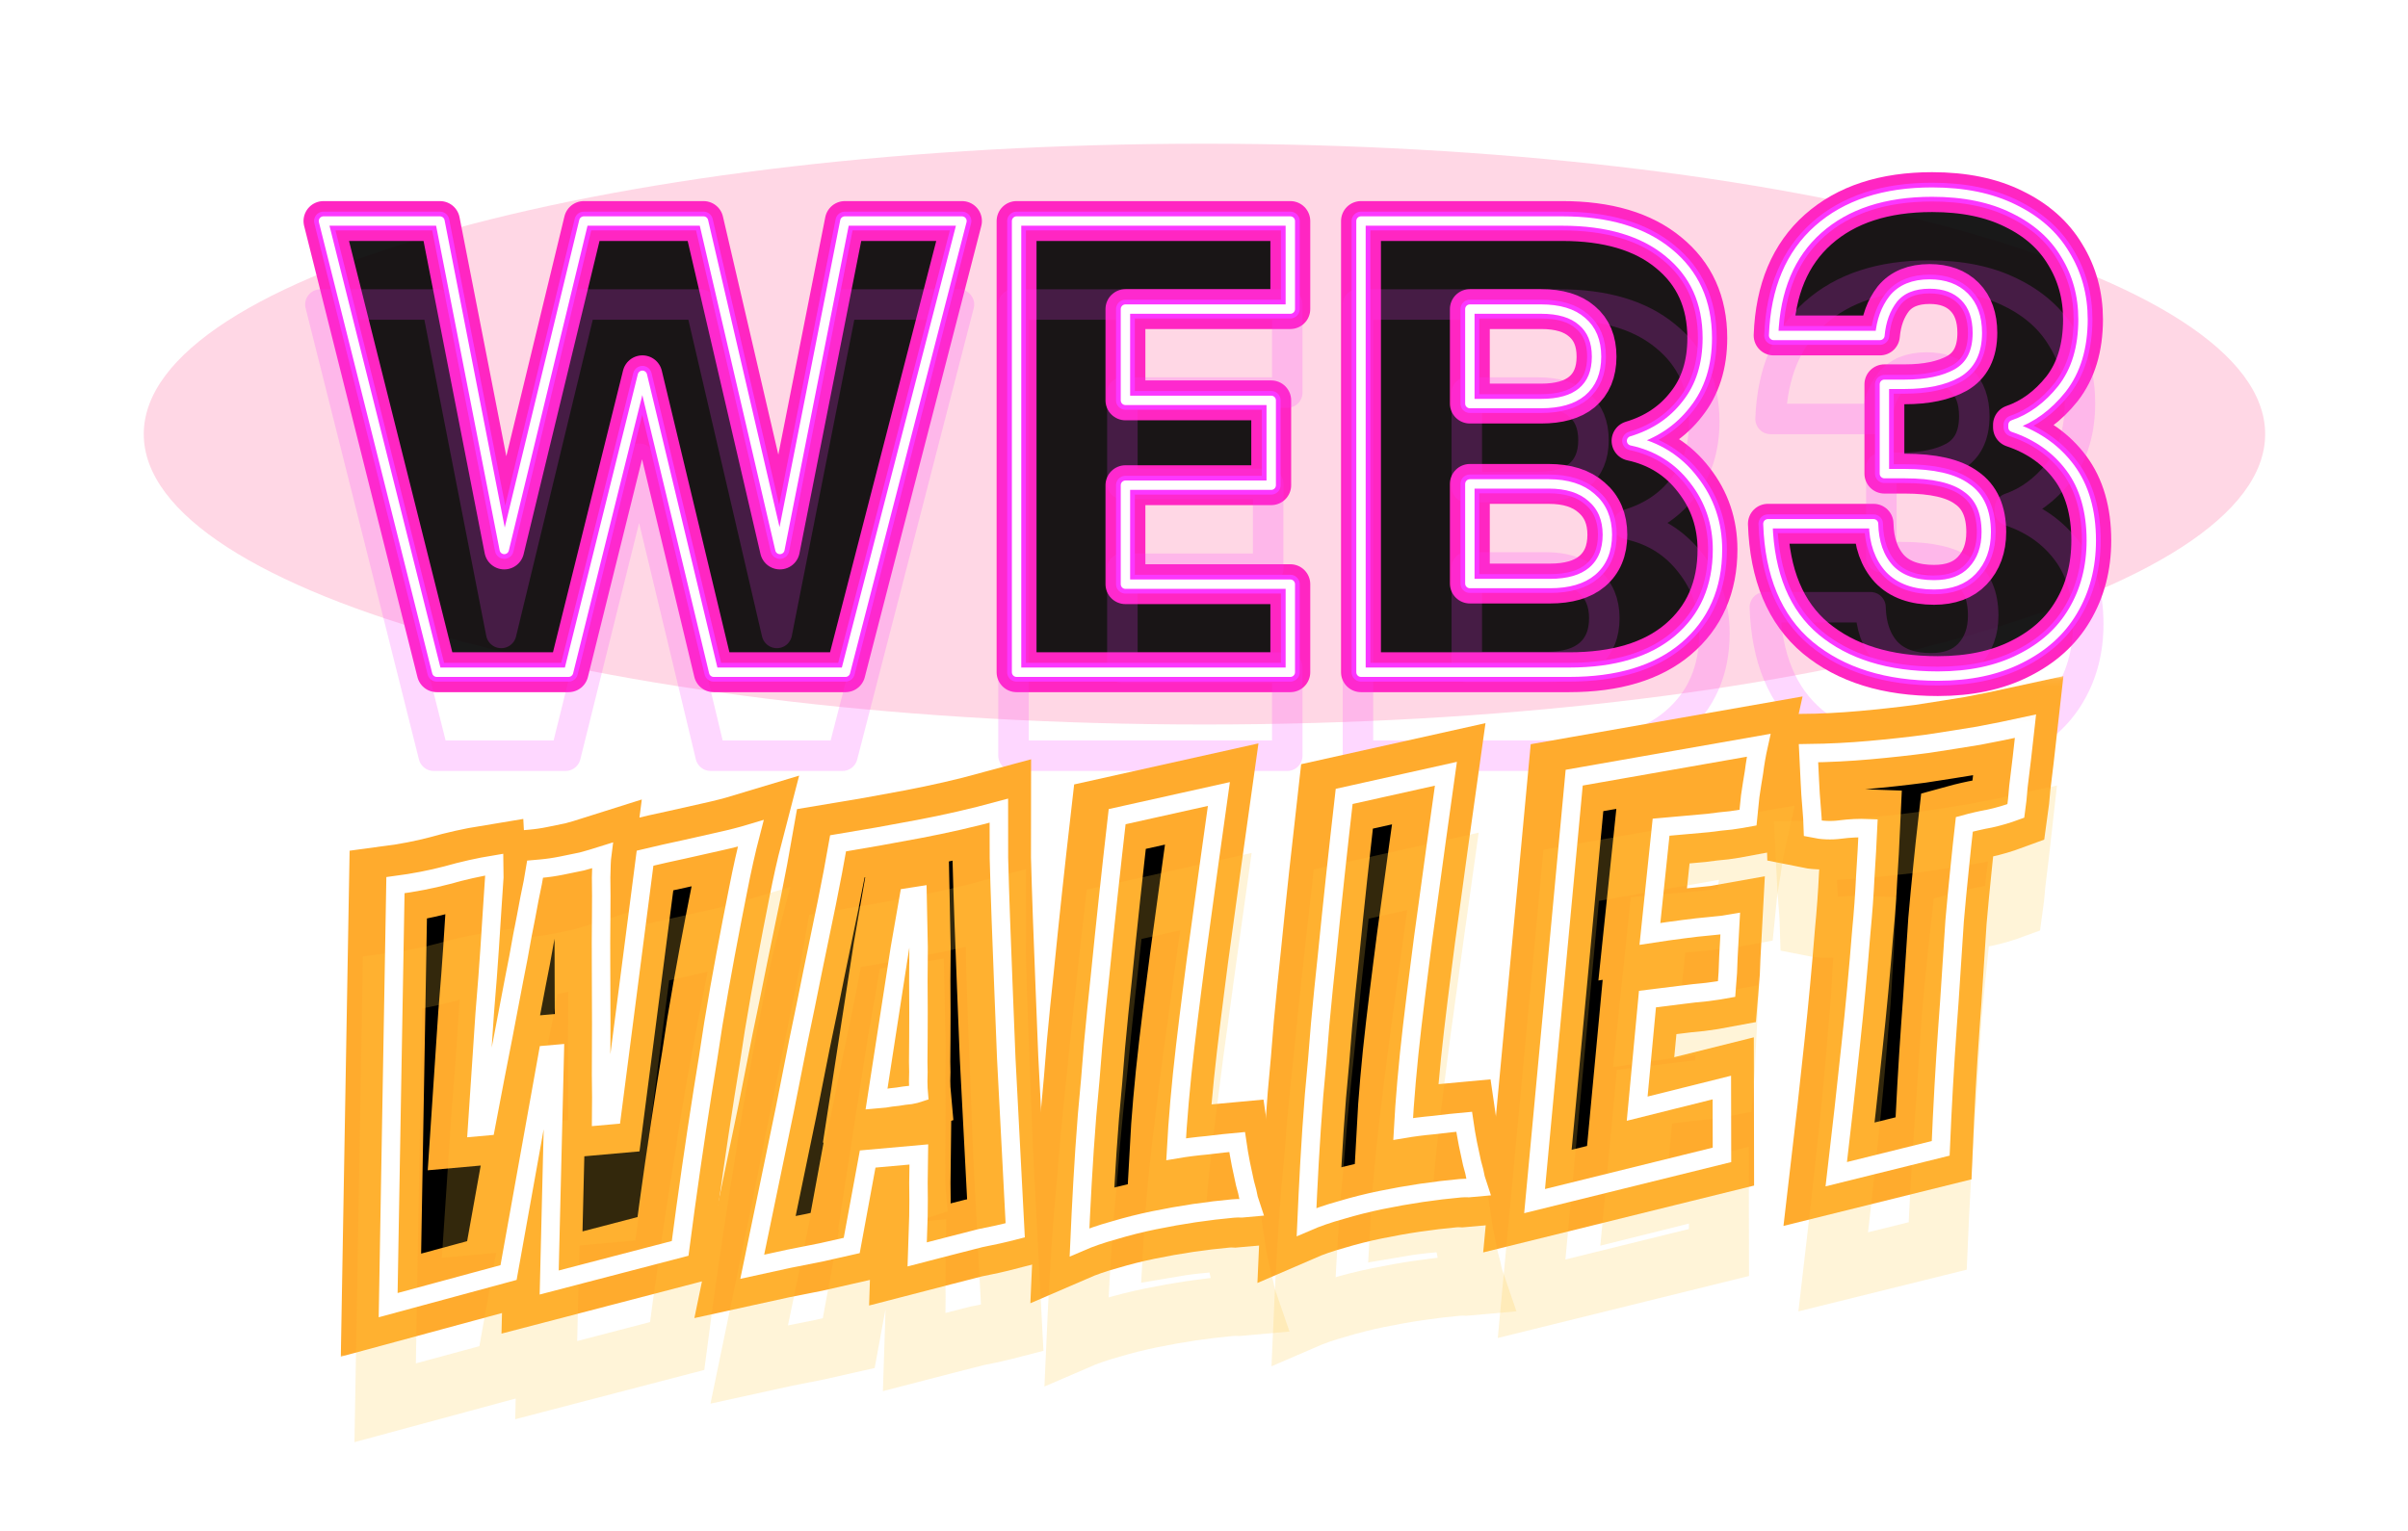 <svg width="335" height="213" viewBox="0 0 335 213" fill="none" xmlns="http://www.w3.org/2000/svg">
<g style="mix-blend-mode:hard-light" filter="url(#filter0_f_1481_27298)">
<g style="mix-blend-mode:hard-light">
<path d="M167.564 100.823C249.061 100.823 315.128 82.731 315.128 60.412C315.128 38.093 249.061 20 167.564 20C86.067 20 20 38.093 20 60.412C20 82.731 86.067 100.823 167.564 100.823Z" fill="#FF3780" fill-opacity="0.2"/>
</g>
</g>
<g style="mix-blend-mode:hard-light">
<g style="mix-blend-mode:hard-light">
<path d="M117.623 93.55L133.83 30.759H117.534L108.501 76.466L97.873 30.759H81.223L70.152 76.466L61.207 30.759H45L60.764 93.55H79.097L89.371 52.227L99.29 93.55H117.623Z" fill="black" fill-opacity="0.9"/>
</g>
<g style="mix-blend-mode:hard-light">
<path fill-rule="evenodd" clip-rule="evenodd" d="M235.659 66.806C233.475 63.944 230.582 62.126 226.98 61.35C230.168 60.397 232.707 58.697 234.596 56.252C236.545 53.807 237.519 50.736 237.519 47.038C237.519 42.031 235.718 38.065 232.117 35.142C228.574 32.221 223.644 30.759 217.326 30.759H189.34V93.55H218.301C224.795 93.55 229.844 92.031 233.445 88.99C237.106 85.888 238.936 81.715 238.936 76.466C238.936 72.829 237.844 69.609 235.659 66.806ZM220.072 54.553C218.773 55.626 216.884 56.163 214.404 56.163H204.485V43.014H214.404C216.884 43.014 218.773 43.581 220.072 44.714C221.43 45.846 222.109 47.486 222.109 49.633C222.109 51.779 221.43 53.419 220.072 54.553ZM221.489 79.507C220.131 80.641 218.183 81.207 215.644 81.207H204.485V67.344H215.467C218.005 67.344 219.983 67.969 221.4 69.222C222.876 70.474 223.614 72.204 223.614 74.409C223.614 76.615 222.906 78.316 221.489 79.507Z" fill="black" fill-opacity="0.9"/>
</g>
<g style="mix-blend-mode:hard-light">
<path d="M252.945 31.923C249.048 35.382 246.982 40.301 246.746 46.682H261.536C261.713 44.654 262.333 42.955 263.396 41.583C264.518 40.212 266.2 39.526 268.444 39.526C270.511 39.526 272.134 40.122 273.315 41.315C274.496 42.508 275.086 44.177 275.086 46.324C275.086 49.007 274.142 50.886 272.252 51.959C270.422 52.973 268.001 53.48 264.99 53.48H262.156V65.913H264.99C268.946 65.913 271.81 66.569 273.581 67.88C275.411 69.133 276.326 71.19 276.326 74.052C276.326 76.258 275.677 78.047 274.378 79.419C273.138 80.731 271.367 81.387 269.064 81.387C266.348 81.387 264.282 80.641 262.865 79.151C261.447 77.6 260.709 75.513 260.65 72.889H245.949C246.185 79.985 248.399 85.293 252.591 88.811C256.842 92.329 262.51 94.088 269.595 94.088C274.024 94.088 277.832 93.283 281.02 91.673C284.268 90.063 286.718 87.857 288.371 85.054C290.083 82.192 290.939 78.912 290.939 75.215C290.939 71.1 289.965 67.731 288.017 65.108C286.068 62.484 283.411 60.605 280.046 59.472V59.115C282.644 58.22 284.917 56.551 286.866 54.106C288.814 51.601 289.788 48.381 289.788 44.446C289.788 41.106 288.962 38.095 287.308 35.412C285.714 32.728 283.323 30.611 280.135 29.061C277.005 27.51 273.227 26.735 268.798 26.735C262.126 26.735 256.842 28.465 252.945 31.923Z" fill="black" fill-opacity="0.9"/>
</g>
<g style="mix-blend-mode:hard-light">
<path d="M156.57 55.715V43.014H179.508V30.759H141.425V93.55H179.508V81.296H156.57V67.522H176.851V55.715H156.57Z" fill="black" fill-opacity="0.9"/>
</g>
<g style="mix-blend-mode:hard-light">
<path d="M117.623 93.55L133.83 30.759H117.534L108.501 76.466L97.873 30.759H81.223L70.152 76.466L61.207 30.759H45L60.764 93.55H79.097L89.371 52.227L99.29 93.55H117.623Z" stroke="#F32E7C" stroke-width="4.242" stroke-linecap="round" stroke-linejoin="round"/>
</g>
<g style="mix-blend-mode:hard-light">
<path fill-rule="evenodd" clip-rule="evenodd" d="M235.659 66.806C233.475 63.944 230.582 62.126 226.98 61.35C230.168 60.397 232.707 58.697 234.596 56.252C236.545 53.807 237.519 50.736 237.519 47.038C237.519 42.031 235.718 38.065 232.117 35.142C228.574 32.221 223.644 30.759 217.326 30.759H189.34V93.55H218.301C224.795 93.55 229.844 92.031 233.445 88.99C237.106 85.888 238.936 81.715 238.936 76.466C238.936 72.829 237.844 69.609 235.659 66.806ZM220.072 54.553C218.773 55.626 216.884 56.163 214.404 56.163H204.485V43.014H214.404C216.884 43.014 218.773 43.581 220.072 44.714C221.43 45.846 222.109 47.486 222.109 49.633C222.109 51.779 221.43 53.419 220.072 54.553ZM221.489 79.507C220.131 80.641 218.183 81.207 215.644 81.207H204.485V67.344H215.467C218.005 67.344 219.983 67.969 221.4 69.222C222.876 70.474 223.614 72.204 223.614 74.409C223.614 76.615 222.906 78.316 221.489 79.507Z" stroke="#F32E7C" stroke-width="4.242" stroke-linecap="round" stroke-linejoin="round"/>
</g>
<g style="mix-blend-mode:hard-light">
<path d="M252.945 31.923C249.048 35.382 246.982 40.301 246.746 46.682H261.536C261.713 44.654 262.333 42.955 263.396 41.583C264.518 40.212 266.2 39.526 268.444 39.526C270.511 39.526 272.134 40.122 273.315 41.315C274.496 42.508 275.086 44.177 275.086 46.324C275.086 49.007 274.142 50.886 272.252 51.959C270.422 52.973 268.001 53.48 264.99 53.48H262.156V65.913H264.99C268.946 65.913 271.81 66.569 273.581 67.88C275.411 69.133 276.326 71.19 276.326 74.052C276.326 76.258 275.677 78.047 274.378 79.419C273.138 80.731 271.367 81.387 269.064 81.387C266.348 81.387 264.282 80.641 262.865 79.151C261.447 77.6 260.709 75.513 260.65 72.889H245.949C246.185 79.985 248.399 85.293 252.591 88.811C256.842 92.329 262.51 94.088 269.595 94.088C274.024 94.088 277.832 93.283 281.02 91.673C284.268 90.063 286.718 87.857 288.371 85.054C290.083 82.192 290.939 78.912 290.939 75.215C290.939 71.1 289.965 67.731 288.017 65.108C286.068 62.484 283.411 60.605 280.046 59.472V59.115C282.644 58.22 284.917 56.551 286.866 54.106C288.814 51.601 289.788 48.381 289.788 44.446C289.788 41.106 288.962 38.095 287.308 35.412C285.714 32.728 283.323 30.611 280.135 29.061C277.005 27.51 273.227 26.735 268.798 26.735C262.126 26.735 256.842 28.465 252.945 31.923Z" stroke="#F32E7C" stroke-width="4.242" stroke-linecap="round" stroke-linejoin="round"/>
</g>
<g style="mix-blend-mode:hard-light">
<path d="M156.57 55.715V43.014H179.508V30.759H141.425V93.55H179.508V81.296H156.57V67.522H176.851V55.715H156.57Z" stroke="#F32E7C" stroke-width="4.242" stroke-linecap="round" stroke-linejoin="round"/>
</g>
</g>
<g style="mix-blend-mode:hard-light" filter="url(#filter1_f_1481_27298)">
<g style="mix-blend-mode:hard-light">
<path d="M117.623 93.55L133.83 30.759H117.534L108.501 76.466L97.873 30.759H81.223L70.152 76.466L61.207 30.759H45L60.764 93.55H79.097L89.371 52.227L99.29 93.55H117.623Z" stroke="#FF26C2" stroke-width="5.548" stroke-linecap="round" stroke-linejoin="round"/>
</g>
<g style="mix-blend-mode:hard-light">
<path fill-rule="evenodd" clip-rule="evenodd" d="M235.659 66.806C233.475 63.944 230.582 62.126 226.98 61.35C230.168 60.397 232.707 58.697 234.596 56.252C236.545 53.807 237.519 50.736 237.519 47.038C237.519 42.031 235.718 38.065 232.117 35.142C228.574 32.221 223.644 30.759 217.326 30.759H189.34V93.55H218.301C224.795 93.55 229.844 92.031 233.445 88.99C237.106 85.888 238.936 81.715 238.936 76.466C238.936 72.829 237.844 69.609 235.659 66.806ZM220.072 54.553C218.773 55.626 216.884 56.163 214.404 56.163H204.485V43.014H214.404C216.884 43.014 218.773 43.581 220.072 44.714C221.43 45.846 222.109 47.486 222.109 49.633C222.109 51.779 221.43 53.419 220.072 54.553ZM221.489 79.507C220.131 80.641 218.183 81.207 215.644 81.207H204.485V67.344H215.467C218.005 67.344 219.983 67.969 221.4 69.222C222.876 70.474 223.614 72.204 223.614 74.409C223.614 76.615 222.906 78.316 221.489 79.507Z" stroke="#FF26C2" stroke-width="5.548" stroke-linecap="round" stroke-linejoin="round"/>
</g>
<g style="mix-blend-mode:hard-light">
<path d="M252.945 31.923C249.048 35.382 246.982 40.301 246.746 46.682H261.536C261.713 44.654 262.333 42.955 263.396 41.583C264.518 40.212 266.2 39.526 268.444 39.526C270.511 39.526 272.134 40.122 273.315 41.315C274.496 42.508 275.086 44.177 275.086 46.324C275.086 49.007 274.142 50.886 272.252 51.959C270.422 52.973 268.001 53.48 264.99 53.48H262.156V65.913H264.99C268.946 65.913 271.81 66.569 273.581 67.88C275.411 69.133 276.326 71.19 276.326 74.052C276.326 76.258 275.677 78.047 274.378 79.419C273.138 80.731 271.367 81.387 269.064 81.387C266.348 81.387 264.282 80.641 262.865 79.151C261.447 77.6 260.709 75.513 260.65 72.889H245.949C246.185 79.985 248.399 85.293 252.591 88.811C256.842 92.329 262.51 94.088 269.595 94.088C274.024 94.088 277.832 93.283 281.02 91.673C284.268 90.063 286.718 87.857 288.371 85.054C290.083 82.192 290.939 78.912 290.939 75.215C290.939 71.1 289.965 67.731 288.017 65.108C286.068 62.484 283.411 60.605 280.046 59.472V59.115C282.644 58.22 284.917 56.551 286.866 54.106C288.814 51.601 289.788 48.381 289.788 44.446C289.788 41.106 288.962 38.095 287.308 35.412C285.714 32.728 283.323 30.611 280.135 29.061C277.005 27.51 273.227 26.735 268.798 26.735C262.126 26.735 256.842 28.465 252.945 31.923Z" stroke="#FF26C2" stroke-width="5.548" stroke-linecap="round" stroke-linejoin="round"/>
</g>
<g style="mix-blend-mode:hard-light">
<path d="M156.57 55.715V43.014H179.508V30.759H141.425V93.55H179.508V81.296H156.57V67.522H176.851V55.715H156.57Z" stroke="#FF26C2" stroke-width="5.548" stroke-linecap="round" stroke-linejoin="round"/>
</g>
</g>
<g style="mix-blend-mode:hard-light" filter="url(#filter2_ddi_1481_27298)">
<g style="mix-blend-mode:hard-light">
<path d="M117.623 93.55L133.83 30.759H117.534L108.501 76.466L97.873 30.759H81.223L70.152 76.466L61.207 30.759H45L60.764 93.55H79.097L89.371 52.227L99.29 93.55H117.623Z" stroke="#FB37FF" stroke-opacity="0.2" stroke-width="4.242" stroke-linecap="round" stroke-linejoin="round"/>
</g>
<g style="mix-blend-mode:hard-light">
<path fill-rule="evenodd" clip-rule="evenodd" d="M235.659 66.806C233.475 63.944 230.582 62.126 226.98 61.35C230.168 60.397 232.707 58.697 234.596 56.252C236.545 53.807 237.519 50.736 237.519 47.038C237.519 42.031 235.718 38.065 232.117 35.142C228.574 32.221 223.644 30.759 217.326 30.759H189.34V93.55H218.301C224.795 93.55 229.844 92.031 233.445 88.99C237.106 85.888 238.936 81.715 238.936 76.466C238.936 72.829 237.844 69.609 235.659 66.806ZM220.072 54.553C218.773 55.626 216.884 56.163 214.404 56.163H204.485V43.014H214.404C216.884 43.014 218.773 43.581 220.072 44.714C221.43 45.846 222.109 47.486 222.109 49.633C222.109 51.779 221.43 53.419 220.072 54.553ZM221.489 79.507C220.131 80.641 218.183 81.207 215.644 81.207H204.485V67.344H215.467C218.005 67.344 219.983 67.969 221.4 69.222C222.876 70.474 223.614 72.204 223.614 74.409C223.614 76.615 222.906 78.316 221.489 79.507Z" stroke="#FB37FF" stroke-opacity="0.2" stroke-width="4.242" stroke-linecap="round" stroke-linejoin="round"/>
</g>
<g style="mix-blend-mode:hard-light">
<path d="M252.945 31.923C249.048 35.382 246.982 40.301 246.746 46.682H261.536C261.713 44.654 262.333 42.955 263.396 41.583C264.518 40.212 266.2 39.526 268.444 39.526C270.511 39.526 272.134 40.122 273.315 41.315C274.496 42.508 275.086 44.177 275.086 46.324C275.086 49.007 274.142 50.886 272.252 51.959C270.422 52.973 268.001 53.48 264.99 53.48H262.156V65.913H264.99C268.946 65.913 271.81 66.569 273.581 67.88C275.411 69.133 276.326 71.19 276.326 74.052C276.326 76.258 275.677 78.047 274.378 79.419C273.138 80.731 271.367 81.387 269.064 81.387C266.348 81.387 264.282 80.641 262.865 79.151C261.447 77.6 260.709 75.513 260.65 72.889H245.949C246.185 79.985 248.399 85.293 252.591 88.811C256.842 92.329 262.51 94.088 269.595 94.088C274.024 94.088 277.832 93.283 281.02 91.673C284.268 90.063 286.718 87.857 288.371 85.054C290.083 82.192 290.939 78.912 290.939 75.215C290.939 71.1 289.965 67.731 288.017 65.108C286.068 62.484 283.411 60.605 280.046 59.472V59.115C282.644 58.22 284.917 56.551 286.866 54.106C288.814 51.601 289.788 48.381 289.788 44.446C289.788 41.106 288.962 38.095 287.308 35.412C285.714 32.728 283.323 30.611 280.135 29.061C277.005 27.51 273.227 26.735 268.798 26.735C262.126 26.735 256.842 28.465 252.945 31.923Z" stroke="#FB37FF" stroke-opacity="0.2" stroke-width="4.242" stroke-linecap="round" stroke-linejoin="round"/>
</g>
<g style="mix-blend-mode:hard-light">
<path d="M156.57 55.715V43.014H179.508V30.759H141.425V93.55H179.508V81.296H156.57V67.522H176.851V55.715H156.57Z" stroke="#FB37FF" stroke-opacity="0.2" stroke-width="4.242" stroke-linecap="round" stroke-linejoin="round"/>
</g>
</g>
<g filter="url(#filter3_f_1481_27298)">
<path d="M117.623 93.55L133.83 30.759H117.534L108.501 76.466L97.873 30.759H81.223L70.152 76.466L61.207 30.759H45L60.764 93.55H79.097L89.371 52.227L99.29 93.55H117.623Z" stroke="#FB37FF" stroke-width="2.611" stroke-linecap="round" stroke-linejoin="round"/>
<path fill-rule="evenodd" clip-rule="evenodd" d="M235.659 66.806C233.475 63.944 230.582 62.126 226.98 61.35C230.168 60.397 232.707 58.697 234.596 56.252C236.545 53.807 237.519 50.736 237.519 47.038C237.519 42.031 235.718 38.065 232.117 35.142C228.574 32.221 223.644 30.759 217.326 30.759H189.34V93.55H218.301C224.795 93.55 229.844 92.031 233.445 88.99C237.106 85.888 238.936 81.715 238.936 76.466C238.936 72.829 237.844 69.609 235.659 66.806ZM220.072 54.553C218.773 55.626 216.884 56.163 214.404 56.163H204.485V43.014H214.404C216.884 43.014 218.773 43.581 220.072 44.714C221.43 45.846 222.109 47.486 222.109 49.633C222.109 51.779 221.43 53.419 220.072 54.553ZM221.489 79.507C220.131 80.641 218.183 81.207 215.644 81.207H204.485V67.344H215.467C218.005 67.344 219.983 67.969 221.4 69.222C222.876 70.474 223.614 72.204 223.614 74.409C223.614 76.615 222.906 78.316 221.489 79.507Z" stroke="#FB37FF" stroke-width="2.611" stroke-linecap="round" stroke-linejoin="round"/>
<path d="M252.945 31.923C249.048 35.382 246.982 40.301 246.746 46.682H261.536C261.713 44.654 262.333 42.955 263.396 41.583C264.518 40.212 266.2 39.526 268.444 39.526C270.511 39.526 272.134 40.122 273.315 41.315C274.496 42.508 275.086 44.177 275.086 46.324C275.086 49.007 274.142 50.886 272.252 51.959C270.422 52.973 268.001 53.48 264.99 53.48H262.156V65.913H264.99C268.946 65.913 271.81 66.569 273.581 67.88C275.411 69.133 276.326 71.19 276.326 74.052C276.326 76.258 275.677 78.047 274.378 79.419C273.138 80.731 271.367 81.387 269.064 81.387C266.348 81.387 264.282 80.641 262.865 79.151C261.447 77.6 260.709 75.513 260.65 72.889H245.949C246.185 79.985 248.399 85.293 252.591 88.811C256.842 92.329 262.51 94.088 269.595 94.088C274.024 94.088 277.832 93.283 281.02 91.673C284.268 90.063 286.718 87.857 288.371 85.054C290.083 82.192 290.939 78.912 290.939 75.215C290.939 71.1 289.965 67.731 288.017 65.108C286.068 62.484 283.411 60.605 280.046 59.472V59.115C282.644 58.22 284.917 56.551 286.866 54.106C288.814 51.601 289.788 48.381 289.788 44.446C289.788 41.106 288.962 38.095 287.308 35.412C285.714 32.728 283.323 30.611 280.135 29.061C277.005 27.51 273.227 26.735 268.798 26.735C262.126 26.735 256.842 28.465 252.945 31.923Z" stroke="#FB37FF" stroke-width="2.611" stroke-linecap="round" stroke-linejoin="round"/>
<path d="M156.57 55.715V43.014H179.508V30.759H141.425V93.55H179.508V81.296H156.57V67.522H176.851V55.715H156.57Z" stroke="#FB37FF" stroke-width="2.611" stroke-linecap="round" stroke-linejoin="round"/>
</g>
<g filter="url(#filter4_f_1481_27298)">
<path d="M117.623 93.55L133.83 30.759H117.534L108.501 76.466L97.873 30.759H81.223L70.152 76.466L61.207 30.759H45L60.764 93.55H79.097L89.371 52.227L99.29 93.55H117.623Z" stroke="white" stroke-width="1.305" stroke-linecap="round" stroke-linejoin="round"/>
<path fill-rule="evenodd" clip-rule="evenodd" d="M235.659 66.806C233.475 63.944 230.582 62.126 226.98 61.35C230.168 60.397 232.707 58.697 234.596 56.252C236.545 53.807 237.519 50.736 237.519 47.038C237.519 42.031 235.718 38.065 232.117 35.142C228.574 32.221 223.644 30.759 217.326 30.759H189.34V93.55H218.301C224.795 93.55 229.844 92.031 233.445 88.99C237.106 85.888 238.936 81.715 238.936 76.466C238.936 72.829 237.844 69.609 235.659 66.806ZM220.072 54.553C218.773 55.626 216.884 56.163 214.404 56.163H204.485V43.014H214.404C216.884 43.014 218.773 43.581 220.072 44.714C221.43 45.846 222.109 47.486 222.109 49.633C222.109 51.779 221.43 53.419 220.072 54.553ZM221.489 79.507C220.131 80.641 218.183 81.207 215.644 81.207H204.485V67.344H215.467C218.005 67.344 219.983 67.969 221.4 69.222C222.876 70.474 223.614 72.204 223.614 74.409C223.614 76.615 222.906 78.316 221.489 79.507Z" stroke="white" stroke-width="1.305" stroke-linecap="round" stroke-linejoin="round"/>
<path d="M252.945 31.923C249.048 35.382 246.982 40.301 246.746 46.682H261.536C261.713 44.654 262.333 42.955 263.396 41.583C264.518 40.212 266.2 39.526 268.444 39.526C270.511 39.526 272.134 40.122 273.315 41.315C274.496 42.508 275.086 44.177 275.086 46.324C275.086 49.007 274.142 50.886 272.252 51.959C270.422 52.973 268.001 53.48 264.99 53.48H262.156V65.913H264.99C268.946 65.913 271.81 66.569 273.581 67.88C275.411 69.133 276.326 71.19 276.326 74.052C276.326 76.258 275.677 78.047 274.378 79.419C273.138 80.731 271.367 81.387 269.064 81.387C266.348 81.387 264.282 80.641 262.865 79.151C261.447 77.6 260.709 75.513 260.65 72.889H245.949C246.185 79.985 248.399 85.293 252.591 88.811C256.842 92.329 262.51 94.088 269.595 94.088C274.024 94.088 277.832 93.283 281.02 91.673C284.268 90.063 286.718 87.857 288.371 85.054C290.083 82.192 290.939 78.912 290.939 75.215C290.939 71.1 289.965 67.731 288.017 65.108C286.068 62.484 283.411 60.605 280.046 59.472V59.115C282.644 58.22 284.917 56.551 286.866 54.106C288.814 51.601 289.788 48.381 289.788 44.446C289.788 41.106 288.962 38.095 287.308 35.412C285.714 32.728 283.323 30.611 280.135 29.061C277.005 27.51 273.227 26.735 268.798 26.735C262.126 26.735 256.842 28.465 252.945 31.923Z" stroke="white" stroke-width="1.305" stroke-linecap="round" stroke-linejoin="round"/>
<path d="M156.57 55.715V43.014H179.508V30.759H141.425V93.55H179.508V81.296H156.57V67.522H176.851V55.715H156.57Z" stroke="white" stroke-width="1.305" stroke-linecap="round" stroke-linejoin="round"/>
</g>
<g style="mix-blend-mode:hard-light" filter="url(#filter5_f_1481_27298)">
<mask id="mask0_1481_27298" style="mask-type:alpha" maskUnits="userSpaceOnUse" x="49" y="95" width="238" height="94">
<g style="mix-blend-mode:hard-light">
<g style="mix-blend-mode:hard-light">
<path d="M287 95.059H49V188.059H287V95.059Z" fill="white"/>
</g>
<g style="mix-blend-mode:hard-light">
<path d="M54 181.628L55.015 123.184C57.569 122.846 59.948 122.387 62.151 121.807C64.403 121.168 66.641 120.667 68.863 120.304C68.868 120.359 68.837 120.937 68.771 122.038C68.701 123.086 68.607 124.491 68.491 126.255C68.369 127.964 68.243 129.921 68.111 132.124C67.974 134.273 67.747 137.252 67.429 141.061C67.166 144.865 66.815 150.13 66.374 156.854L67.602 156.744C68.571 151.617 69.377 147.435 70.021 144.2C70.661 140.91 71.165 138.262 71.535 136.257C71.954 134.192 72.326 132.214 72.651 130.322C73.031 128.425 73.368 126.669 73.662 125.054C74.012 123.434 74.274 122.068 74.449 120.956L75.186 120.891C76.168 120.803 77.145 120.661 78.117 120.465C79.144 120.264 80.089 120.07 80.952 119.883C81.865 119.637 82.803 119.362 83.765 119.057C83.7 119.556 83.654 120.573 83.628 122.11C83.655 123.642 83.658 125.504 83.635 127.698C83.607 129.837 83.602 132.221 83.618 134.85C83.629 137.424 83.638 139.972 83.645 142.492C83.647 144.957 83.639 147.313 83.621 149.561C83.657 151.804 83.665 153.721 83.643 155.312L85.116 155.181L89.739 119.428C91.569 118.99 93.375 118.583 95.156 118.205C96.719 117.846 98.336 117.483 100.008 117.114C101.68 116.746 103.158 116.367 104.443 115.979C103.83 118.335 103.241 120.962 102.677 123.862C102.108 126.707 101.526 129.718 100.932 132.894C100.337 136.07 99.773 139.271 99.238 142.497C98.757 145.718 98.267 148.83 97.767 151.833C96.647 158.946 95.598 166.245 94.621 173.729L76.403 178.479L77.175 146.686L76.193 146.772L70.751 177.092L54 181.628Z" fill="black"/>
</g>
<g style="mix-blend-mode:hard-light">
<path d="M136.385 172.305C135.04 172.644 133.562 173.022 131.95 173.44C130.337 173.858 128.886 174.234 127.596 174.568C127.653 172.755 127.712 170.969 127.774 169.21C127.801 167.674 127.801 166.139 127.773 164.608C127.8 163.071 127.819 161.754 127.83 160.658L120.71 161.293L118.492 173.326C117.306 173.596 115.905 173.913 114.288 174.276C112.666 174.586 111.152 174.885 109.749 175.175C108.022 175.548 106.323 175.919 104.651 176.287C106.184 168.863 107.699 161.55 109.196 154.348C109.805 151.335 110.429 148.184 111.068 144.894C111.762 141.599 112.431 138.334 113.075 135.099C113.769 131.804 114.42 128.65 115.029 125.637C115.639 122.624 116.16 119.865 116.595 117.361C120.281 116.758 124.016 116.096 127.801 115.375C131.641 114.649 135.359 113.796 138.956 112.818C138.949 114.572 138.953 116.763 138.97 119.392C139.036 121.961 139.124 124.775 139.234 127.833C139.344 130.892 139.466 134.086 139.6 137.417C139.735 140.747 139.864 144.023 139.989 147.244C140.391 154.77 140.807 162.76 141.237 171.214C139.624 171.632 138.007 171.995 136.385 172.305ZM121.941 152.964C122.16 152.945 122.541 152.911 123.087 152.862C123.682 152.754 124.28 152.673 124.88 152.62C125.53 152.507 126.128 152.426 126.673 152.378C127.214 152.275 127.591 152.186 127.805 152.112C127.775 151.786 127.754 151.24 127.74 150.474C127.776 149.649 127.777 148.745 127.743 147.762C127.76 146.719 127.769 145.595 127.77 144.39C127.772 143.184 127.776 142.006 127.782 140.855C127.751 138.063 127.755 135.049 127.794 131.813L127.648 124.676L126.427 124.867L125.175 132.047L121.941 152.964Z" fill="black"/>
</g>
<g style="mix-blend-mode:hard-light">
<path d="M171.539 168.181C169.848 168.332 168.052 168.547 166.152 168.826C164.307 169.101 162.439 169.432 160.549 169.82C158.659 170.207 156.804 170.674 154.983 171.22C153.212 171.707 151.611 172.261 150.182 172.881C150.29 170.406 150.427 167.654 150.595 164.626C150.763 161.597 150.975 158.455 151.232 155.2C151.544 151.939 151.826 148.654 152.079 145.344C152.386 142.029 152.705 138.85 153.036 135.807C153.76 128.564 154.553 121.179 155.417 113.65L169.57 110.497C168.664 116.934 167.798 123.202 166.971 129.303C166.601 131.912 166.24 134.629 165.889 137.454C165.533 140.226 165.2 142.94 164.889 145.598C164.578 148.256 164.314 150.827 164.097 153.312C163.881 155.797 163.722 158.003 163.62 159.93C164.974 159.699 166.415 159.516 167.943 159.379C169.52 159.184 170.909 159.033 172.109 158.925C172.257 159.953 172.431 160.979 172.633 162.002C172.831 162.97 173.02 163.858 173.203 164.663C173.44 165.464 173.615 166.188 173.728 166.835C173.891 167.424 174.009 167.824 174.084 168.036C173.647 168.075 173.211 168.114 172.774 168.153C172.387 168.133 171.976 168.142 171.539 168.181Z" fill="black"/>
</g>
<g style="mix-blend-mode:hard-light">
<path d="M203.121 165.363C201.43 165.514 199.634 165.729 197.735 166.008C195.889 166.282 194.022 166.613 192.132 167.001C190.241 167.389 188.386 167.856 186.565 168.402C184.794 168.889 183.194 169.443 181.765 170.063C181.872 167.588 182.01 164.836 182.177 161.808C182.345 158.779 182.558 155.637 182.815 152.381C183.127 149.121 183.409 145.836 183.661 142.526C183.968 139.211 184.287 136.032 184.619 132.989C185.342 125.746 186.136 118.361 186.999 110.832L201.153 107.679C200.246 114.115 199.38 120.384 198.554 126.485C198.183 129.093 197.822 131.81 197.471 134.636C197.116 137.407 196.782 140.122 196.471 142.78C196.16 145.437 195.896 148.009 195.68 150.494C195.463 152.979 195.304 155.185 195.202 157.111C196.557 156.881 197.997 156.698 199.525 156.561C201.103 156.366 202.491 156.214 203.692 156.107C203.839 157.135 204.014 158.161 204.216 159.184C204.413 160.152 204.603 161.039 204.785 161.845C205.022 162.646 205.197 163.37 205.31 164.017C205.473 164.605 205.592 165.006 205.666 165.218C205.229 165.257 204.793 165.296 204.356 165.335C203.97 165.315 203.558 165.324 203.121 165.363Z" fill="black"/>
</g>
<g style="mix-blend-mode:hard-light">
<path d="M213.492 167.15L219.001 108.223L244.665 103.714C244.391 104.944 244.173 106.196 244.013 107.47C243.833 108.527 243.658 109.639 243.488 110.805C243.367 111.911 243.264 112.907 243.179 113.791C242.638 113.894 241.852 114.019 240.82 114.166C239.838 114.254 238.776 114.376 237.635 114.532C236.49 114.634 235.316 114.739 234.116 114.846C232.97 114.949 231.961 115.039 231.088 115.116L229.536 129.967C231.217 129.707 232.792 129.484 234.261 129.298C235.456 129.137 236.681 129 237.936 128.888C239.191 128.776 240.116 128.666 240.711 128.558C240.63 130.1 240.546 131.614 240.46 133.101C240.428 134.583 240.344 136.098 240.208 137.644C239.668 137.747 238.772 137.882 237.522 138.048C236.322 138.155 235.097 138.292 233.847 138.458C232.433 138.639 230.883 138.832 229.196 139.038L227.763 154.288L239.543 151.346L239.56 160.714L213.492 167.15Z" fill="black"/>
</g>
<g style="mix-blend-mode:hard-light">
<path d="M255.462 163.405C256.179 157.314 256.849 151.309 257.472 145.391C257.743 142.901 258.004 140.302 258.256 137.595C258.508 134.888 258.737 132.237 258.944 129.644C259.2 126.991 259.384 124.454 259.497 122.033C259.659 119.553 259.786 117.295 259.878 115.26C258.608 115.209 257.321 115.269 256.017 115.44C254.767 115.606 253.497 115.555 252.208 115.287C252.184 114.412 252.121 113.404 252.019 112.263C251.916 111.121 251.841 109.977 251.792 108.831C251.735 107.576 251.669 106.239 251.597 104.821C253.025 104.803 254.451 104.758 255.875 104.686C257.298 104.614 258.719 104.514 260.138 104.388C262.92 104.139 265.589 103.846 268.144 103.509C270.748 103.112 273.134 102.735 275.302 102.377C277.519 101.96 279.679 101.521 281.783 101.059L281.279 105.542C281.118 106.817 280.96 108.118 280.805 109.447C280.704 110.771 280.586 111.905 280.45 112.849C279.279 113.282 278.074 113.636 276.834 113.911C275.643 114.127 274.457 114.397 273.277 114.722C273.061 116.604 272.837 118.706 272.606 121.028C272.37 123.295 272.144 125.671 271.927 128.156C271.76 130.582 271.598 133.062 271.441 135.597C271.284 138.131 271.117 140.557 270.94 142.874C270.551 148.333 270.234 153.977 269.988 159.807L255.462 163.405Z" fill="black"/>
</g>
</g>
</mask>
<g mask="url(#mask0_1481_27298)">
<g style="mix-blend-mode:hard-light">
<path d="M54 181.628L55.015 123.184C57.569 122.846 59.948 122.387 62.151 121.807C64.403 121.168 66.641 120.667 68.863 120.304C68.868 120.359 68.837 120.937 68.771 122.038C68.701 123.086 68.607 124.491 68.491 126.255C68.369 127.964 68.243 129.921 68.111 132.124C67.974 134.273 67.747 137.252 67.429 141.061C67.166 144.865 66.815 150.13 66.374 156.854L67.602 156.744C68.571 151.617 69.377 147.435 70.021 144.2C70.661 140.91 71.165 138.262 71.535 136.257C71.954 134.192 72.326 132.214 72.651 130.322C73.031 128.425 73.368 126.669 73.662 125.054C74.012 123.434 74.274 122.068 74.449 120.956L75.186 120.891C76.168 120.803 77.145 120.661 78.117 120.465C79.144 120.264 80.089 120.07 80.952 119.883C81.865 119.637 82.803 119.362 83.765 119.057C83.7 119.556 83.654 120.573 83.628 122.11C83.655 123.642 83.658 125.504 83.635 127.698C83.607 129.837 83.602 132.221 83.618 134.85C83.629 137.424 83.638 139.972 83.645 142.492C83.647 144.957 83.639 147.313 83.621 149.561C83.657 151.804 83.665 153.721 83.643 155.312L85.116 155.181L89.739 119.428C91.569 118.99 93.375 118.583 95.156 118.205C96.719 117.846 98.336 117.483 100.008 117.114C101.68 116.746 103.158 116.367 104.443 115.979C103.83 118.335 103.241 120.962 102.677 123.862C102.108 126.707 101.526 129.718 100.932 132.894C100.337 136.07 99.773 139.271 99.238 142.497C98.757 145.718 98.267 148.83 97.767 151.833C96.647 158.946 95.598 166.245 94.621 173.729L76.403 178.479L77.175 146.686L76.193 146.772L70.751 177.092L54 181.628Z" fill="black"/>
</g>
<g style="mix-blend-mode:hard-light">
<path d="M136.385 172.305C135.04 172.644 133.562 173.022 131.95 173.44C130.337 173.858 128.886 174.234 127.596 174.568C127.653 172.755 127.712 170.969 127.774 169.21C127.801 167.674 127.801 166.139 127.773 164.608C127.8 163.071 127.819 161.754 127.83 160.658L120.71 161.293L118.492 173.326C117.306 173.596 115.905 173.913 114.288 174.276C112.666 174.586 111.152 174.885 109.749 175.175C108.022 175.548 106.323 175.919 104.651 176.287C106.184 168.863 107.699 161.55 109.196 154.348C109.805 151.335 110.429 148.184 111.068 144.894C111.762 141.599 112.431 138.334 113.075 135.099C113.769 131.804 114.42 128.65 115.029 125.637C115.639 122.624 116.16 119.865 116.595 117.361C120.281 116.758 124.016 116.096 127.801 115.375C131.641 114.649 135.359 113.796 138.956 112.818C138.949 114.572 138.953 116.763 138.97 119.392C139.036 121.961 139.124 124.775 139.234 127.833C139.344 130.892 139.466 134.086 139.6 137.417C139.735 140.747 139.864 144.023 139.989 147.244C140.391 154.77 140.807 162.76 141.237 171.214C139.624 171.632 138.007 171.995 136.385 172.305ZM121.941 152.964C122.16 152.945 122.541 152.911 123.087 152.862C123.682 152.754 124.28 152.673 124.88 152.62C125.53 152.507 126.128 152.426 126.673 152.378C127.214 152.275 127.591 152.186 127.805 152.112C127.775 151.786 127.754 151.24 127.74 150.474C127.776 149.649 127.777 148.745 127.743 147.762C127.76 146.719 127.769 145.595 127.77 144.39C127.772 143.184 127.776 142.006 127.782 140.855C127.751 138.063 127.755 135.049 127.794 131.813L127.648 124.676L126.427 124.867L125.175 132.047L121.941 152.964Z" fill="black"/>
</g>
<g style="mix-blend-mode:hard-light">
<path d="M171.539 168.181C169.848 168.332 168.052 168.547 166.152 168.826C164.307 169.101 162.439 169.432 160.549 169.82C158.659 170.207 156.804 170.674 154.983 171.22C153.212 171.707 151.611 172.261 150.182 172.881C150.29 170.406 150.427 167.654 150.595 164.626C150.763 161.597 150.975 158.455 151.232 155.2C151.544 151.939 151.826 148.654 152.079 145.344C152.386 142.029 152.705 138.85 153.036 135.807C153.76 128.564 154.553 121.179 155.417 113.65L169.57 110.497C168.664 116.934 167.798 123.202 166.971 129.303C166.601 131.912 166.24 134.629 165.889 137.454C165.533 140.226 165.2 142.94 164.889 145.598C164.578 148.256 164.314 150.827 164.097 153.312C163.881 155.797 163.722 158.003 163.62 159.93C164.974 159.699 166.415 159.516 167.943 159.379C169.52 159.184 170.909 159.033 172.109 158.925C172.257 159.953 172.431 160.979 172.633 162.002C172.831 162.97 173.02 163.858 173.203 164.663C173.44 165.464 173.615 166.188 173.728 166.835C173.891 167.424 174.009 167.824 174.084 168.036C173.647 168.075 173.211 168.114 172.774 168.153C172.387 168.133 171.976 168.142 171.539 168.181Z" fill="black"/>
</g>
<g style="mix-blend-mode:hard-light">
<path d="M203.121 165.363C201.43 165.514 199.634 165.729 197.735 166.008C195.889 166.282 194.022 166.613 192.132 167.001C190.241 167.389 188.386 167.856 186.565 168.402C184.794 168.889 183.194 169.443 181.765 170.063C181.872 167.588 182.01 164.836 182.177 161.808C182.345 158.779 182.558 155.637 182.815 152.381C183.127 149.121 183.409 145.836 183.661 142.526C183.968 139.211 184.287 136.032 184.619 132.989C185.342 125.746 186.136 118.361 186.999 110.832L201.153 107.679C200.246 114.115 199.38 120.384 198.554 126.485C198.183 129.093 197.822 131.81 197.471 134.636C197.116 137.407 196.782 140.122 196.471 142.78C196.16 145.437 195.896 148.009 195.68 150.494C195.463 152.979 195.304 155.185 195.202 157.111C196.557 156.881 197.997 156.698 199.525 156.561C201.103 156.366 202.491 156.214 203.692 156.107C203.839 157.135 204.014 158.161 204.216 159.184C204.413 160.152 204.603 161.039 204.785 161.845C205.022 162.646 205.197 163.37 205.31 164.017C205.473 164.605 205.592 165.006 205.666 165.218C205.229 165.257 204.793 165.296 204.356 165.335C203.97 165.315 203.558 165.324 203.121 165.363Z" fill="black"/>
</g>
<g style="mix-blend-mode:hard-light">
<path d="M213.492 167.15L219.001 108.223L244.665 103.714C244.391 104.944 244.173 106.196 244.013 107.47C243.833 108.527 243.658 109.639 243.488 110.805C243.367 111.911 243.264 112.907 243.179 113.791C242.638 113.894 241.852 114.019 240.82 114.166C239.838 114.254 238.776 114.376 237.635 114.532C236.49 114.634 235.316 114.739 234.116 114.846C232.97 114.949 231.961 115.039 231.088 115.116L229.536 129.967C231.217 129.707 232.792 129.484 234.261 129.298C235.456 129.137 236.681 129 237.936 128.888C239.191 128.776 240.116 128.666 240.711 128.558C240.63 130.1 240.546 131.614 240.46 133.101C240.428 134.583 240.344 136.098 240.208 137.644C239.668 137.747 238.772 137.882 237.522 138.048C236.322 138.155 235.097 138.292 233.847 138.458C232.433 138.639 230.883 138.832 229.196 139.038L227.763 154.288L239.543 151.346L239.56 160.714L213.492 167.15Z" fill="black"/>
</g>
<g style="mix-blend-mode:hard-light">
<path d="M255.462 163.405C256.179 157.314 256.849 151.309 257.472 145.391C257.743 142.901 258.004 140.302 258.256 137.595C258.508 134.888 258.737 132.237 258.944 129.644C259.2 126.991 259.384 124.454 259.497 122.033C259.659 119.553 259.786 117.295 259.878 115.26C258.608 115.209 257.321 115.269 256.017 115.44C254.767 115.606 253.497 115.555 252.208 115.287C252.184 114.412 252.121 113.404 252.019 112.263C251.916 111.121 251.841 109.977 251.792 108.831C251.735 107.576 251.669 106.239 251.597 104.821C253.025 104.803 254.451 104.758 255.875 104.686C257.298 104.614 258.719 104.514 260.138 104.388C262.92 104.139 265.589 103.846 268.144 103.509C270.748 103.112 273.134 102.735 275.302 102.377C277.519 101.96 279.679 101.521 281.783 101.059L281.279 105.542C281.118 106.817 280.96 108.118 280.805 109.447C280.704 110.771 280.586 111.905 280.45 112.849C279.279 113.282 278.074 113.636 276.834 113.911C275.643 114.127 274.457 114.397 273.277 114.722C273.061 116.604 272.837 118.706 272.606 121.028C272.37 123.295 272.144 125.671 271.927 128.156C271.76 130.582 271.598 133.062 271.441 135.597C271.284 138.131 271.117 140.557 270.94 142.874C270.551 148.333 270.234 153.977 269.988 159.807L255.462 163.405Z" fill="black"/>
</g>
<g style="mix-blend-mode:hard-light">
<path d="M54 181.628L55.015 123.184C57.569 122.846 59.948 122.387 62.151 121.807C64.403 121.168 66.641 120.667 68.863 120.304C68.868 120.359 68.837 120.937 68.771 122.038C68.701 123.086 68.607 124.491 68.491 126.255C68.369 127.964 68.243 129.921 68.111 132.124C67.974 134.273 67.747 137.252 67.429 141.061C67.166 144.865 66.815 150.13 66.374 156.854L67.602 156.744C68.571 151.617 69.377 147.435 70.021 144.2C70.661 140.91 71.165 138.262 71.535 136.257C71.954 134.192 72.326 132.214 72.651 130.322C73.031 128.425 73.368 126.669 73.662 125.054C74.012 123.434 74.274 122.068 74.449 120.956L75.186 120.891C76.168 120.803 77.145 120.661 78.117 120.465C79.144 120.264 80.089 120.07 80.952 119.883C81.865 119.637 82.803 119.362 83.765 119.057C83.7 119.556 83.654 120.573 83.628 122.11C83.655 123.642 83.658 125.504 83.635 127.698C83.607 129.837 83.602 132.221 83.618 134.85C83.629 137.424 83.638 139.972 83.645 142.492C83.647 144.957 83.639 147.313 83.621 149.561C83.657 151.804 83.665 153.721 83.643 155.312L85.116 155.181L89.739 119.428C91.569 118.99 93.375 118.583 95.156 118.205C96.719 117.846 98.336 117.483 100.008 117.114C101.68 116.746 103.158 116.367 104.443 115.979C103.83 118.335 103.241 120.962 102.677 123.862C102.108 126.707 101.526 129.718 100.932 132.894C100.337 136.07 99.773 139.271 99.238 142.497C98.757 145.718 98.267 148.83 97.767 151.833C96.647 158.946 95.598 166.245 94.621 173.729L76.403 178.479L77.175 146.686L76.193 146.772L70.751 177.092L54 181.628Z" stroke="#FFAB2D" stroke-width="8.351"/>
</g>
<g style="mix-blend-mode:hard-light">
<path d="M136.385 172.305C135.04 172.644 133.562 173.022 131.95 173.44C130.337 173.858 128.886 174.234 127.596 174.568C127.653 172.755 127.712 170.969 127.774 169.21C127.801 167.674 127.801 166.139 127.773 164.608C127.8 163.071 127.819 161.754 127.83 160.658L120.71 161.293L118.492 173.326C117.306 173.596 115.905 173.913 114.288 174.276C112.666 174.586 111.152 174.885 109.749 175.175C108.022 175.548 106.323 175.919 104.651 176.287C106.184 168.863 107.699 161.55 109.196 154.348C109.805 151.335 110.429 148.184 111.068 144.894C111.762 141.599 112.431 138.334 113.075 135.099C113.769 131.804 114.42 128.65 115.029 125.637C115.639 122.624 116.16 119.865 116.595 117.361C120.281 116.758 124.016 116.096 127.801 115.375C131.641 114.649 135.359 113.796 138.956 112.818C138.949 114.572 138.953 116.763 138.97 119.392C139.036 121.961 139.124 124.775 139.234 127.833C139.344 130.892 139.466 134.086 139.6 137.417C139.735 140.747 139.864 144.023 139.989 147.244C140.391 154.77 140.807 162.76 141.237 171.214C139.624 171.632 138.007 171.995 136.385 172.305ZM121.941 152.964C122.16 152.945 122.541 152.911 123.087 152.862C123.682 152.754 124.28 152.673 124.88 152.62C125.53 152.507 126.128 152.426 126.673 152.378C127.214 152.275 127.591 152.186 127.805 152.112C127.775 151.786 127.754 151.24 127.74 150.474C127.776 149.649 127.777 148.745 127.743 147.762C127.76 146.719 127.769 145.595 127.77 144.39C127.772 143.184 127.776 142.006 127.782 140.855C127.751 138.063 127.755 135.049 127.794 131.813L127.648 124.676L126.427 124.867L125.175 132.047L121.941 152.964Z" stroke="#FFAB2D" stroke-width="8.351"/>
</g>
<g style="mix-blend-mode:hard-light">
<path d="M171.539 168.181C169.848 168.332 168.052 168.547 166.152 168.826C164.307 169.101 162.439 169.432 160.549 169.82C158.659 170.207 156.804 170.674 154.983 171.22C153.212 171.707 151.611 172.261 150.182 172.881C150.29 170.406 150.427 167.654 150.595 164.626C150.763 161.597 150.975 158.455 151.232 155.2C151.544 151.939 151.826 148.654 152.079 145.344C152.386 142.029 152.705 138.85 153.036 135.807C153.76 128.564 154.553 121.179 155.417 113.65L169.57 110.497C168.664 116.934 167.798 123.202 166.971 129.303C166.601 131.912 166.24 134.629 165.889 137.454C165.533 140.226 165.2 142.94 164.889 145.598C164.578 148.256 164.314 150.827 164.097 153.312C163.881 155.797 163.722 158.003 163.62 159.93C164.974 159.699 166.415 159.516 167.943 159.379C169.52 159.184 170.909 159.033 172.109 158.925C172.257 159.953 172.431 160.979 172.633 162.002C172.831 162.97 173.02 163.858 173.203 164.663C173.44 165.464 173.615 166.188 173.728 166.835C173.891 167.424 174.009 167.824 174.084 168.036C173.647 168.075 173.211 168.114 172.774 168.153C172.387 168.133 171.976 168.142 171.539 168.181Z" stroke="#FFAB2D" stroke-width="8.351"/>
</g>
<g style="mix-blend-mode:hard-light">
<path d="M203.121 165.363C201.43 165.514 199.634 165.729 197.735 166.008C195.889 166.282 194.022 166.613 192.132 167.001C190.241 167.389 188.386 167.856 186.565 168.402C184.794 168.889 183.194 169.443 181.765 170.063C181.872 167.588 182.01 164.836 182.177 161.808C182.345 158.779 182.558 155.637 182.815 152.381C183.127 149.121 183.409 145.836 183.661 142.526C183.968 139.211 184.287 136.032 184.619 132.989C185.342 125.746 186.136 118.361 186.999 110.832L201.153 107.679C200.246 114.115 199.38 120.384 198.554 126.485C198.183 129.093 197.822 131.81 197.471 134.636C197.116 137.407 196.782 140.122 196.471 142.78C196.16 145.437 195.896 148.009 195.68 150.494C195.463 152.979 195.304 155.185 195.202 157.111C196.557 156.881 197.997 156.698 199.525 156.561C201.103 156.366 202.491 156.214 203.692 156.107C203.839 157.135 204.014 158.161 204.216 159.184C204.413 160.152 204.603 161.039 204.785 161.845C205.022 162.646 205.197 163.37 205.31 164.017C205.473 164.605 205.592 165.006 205.666 165.218C205.229 165.257 204.793 165.296 204.356 165.335C203.97 165.315 203.558 165.324 203.121 165.363Z" stroke="#FFAB2D" stroke-width="8.351"/>
</g>
<g style="mix-blend-mode:hard-light">
<path d="M213.492 167.15L219.001 108.223L244.665 103.714C244.391 104.944 244.173 106.196 244.013 107.47C243.833 108.527 243.658 109.639 243.488 110.805C243.367 111.911 243.264 112.907 243.179 113.791C242.638 113.894 241.852 114.019 240.82 114.166C239.838 114.254 238.776 114.376 237.635 114.532C236.49 114.634 235.316 114.739 234.116 114.846C232.97 114.949 231.961 115.039 231.088 115.116L229.536 129.967C231.217 129.707 232.792 129.484 234.261 129.298C235.456 129.137 236.681 129 237.936 128.888C239.191 128.776 240.116 128.666 240.711 128.558C240.63 130.1 240.546 131.614 240.46 133.101C240.428 134.583 240.344 136.098 240.208 137.644C239.668 137.747 238.772 137.882 237.522 138.048C236.322 138.155 235.097 138.292 233.847 138.458C232.433 138.639 230.883 138.832 229.196 139.038L227.763 154.288L239.543 151.346L239.56 160.714L213.492 167.15Z" stroke="#FFAB2D" stroke-width="8.351"/>
</g>
<g style="mix-blend-mode:hard-light">
<path d="M255.462 163.405C256.179 157.314 256.849 151.309 257.472 145.391C257.743 142.901 258.004 140.302 258.256 137.595C258.508 134.888 258.737 132.237 258.944 129.644C259.2 126.991 259.384 124.454 259.497 122.033C259.659 119.553 259.786 117.295 259.878 115.26C258.608 115.209 257.321 115.269 256.017 115.44C254.767 115.606 253.497 115.555 252.208 115.287C252.184 114.412 252.121 113.404 252.019 112.263C251.916 111.121 251.841 109.977 251.792 108.831C251.735 107.576 251.669 106.239 251.597 104.821C253.025 104.803 254.451 104.758 255.875 104.686C257.298 104.614 258.719 104.514 260.138 104.388C262.92 104.139 265.589 103.846 268.144 103.509C270.748 103.112 273.134 102.735 275.302 102.377C277.519 101.96 279.679 101.521 281.783 101.059L281.279 105.542C281.118 106.817 280.96 108.118 280.805 109.447C280.704 110.771 280.586 111.905 280.45 112.849C279.279 113.282 278.074 113.636 276.834 113.911C275.643 114.127 274.457 114.397 273.277 114.722C273.061 116.604 272.837 118.706 272.606 121.028C272.37 123.295 272.144 125.671 271.927 128.156C271.76 130.582 271.598 133.062 271.441 135.597C271.284 138.131 271.117 140.557 270.94 142.874C270.551 148.333 270.234 153.977 269.988 159.807L255.462 163.405Z" stroke="#FFAB2D" stroke-width="8.351"/>
</g>
</g>
</g>
<g style="mix-blend-mode:hard-light" filter="url(#filter6_f_1481_27298)">
<mask id="mask1_1481_27298" style="mask-type:alpha" maskUnits="userSpaceOnUse" x="47" y="94" width="241" height="96">
<g style="mix-blend-mode:hard-light">
<g style="mix-blend-mode:hard-light">
<path d="M288 94.059H47V189.059H288V94.059Z" fill="white"/>
</g>
<g style="mix-blend-mode:hard-light">
<path d="M53 181.628L54.015 123.184C56.569 122.846 58.948 122.387 61.151 121.807C63.403 121.168 65.641 120.667 67.863 120.304C67.868 120.359 67.837 120.937 67.771 122.038C67.701 123.086 67.607 124.491 67.491 126.255C67.369 127.964 67.243 129.921 67.111 132.124C66.974 134.273 66.747 137.252 66.429 141.061C66.166 144.865 65.815 150.13 65.374 156.854L66.602 156.744C67.571 151.617 68.377 147.435 69.021 144.2C69.661 140.91 70.165 138.262 70.535 136.257C70.954 134.192 71.326 132.214 71.651 130.322C72.031 128.425 72.368 126.669 72.662 125.054C73.012 123.434 73.274 122.068 73.449 120.956L74.186 120.891C75.168 120.803 76.145 120.661 77.117 120.465C78.144 120.264 79.089 120.07 79.952 119.883C80.865 119.637 81.803 119.362 82.765 119.057C82.7 119.556 82.654 120.573 82.628 122.11C82.655 123.642 82.658 125.504 82.635 127.698C82.607 129.837 82.602 132.221 82.618 134.85C82.629 137.424 82.638 139.972 82.645 142.492C82.647 144.957 82.639 147.313 82.621 149.561C82.657 151.804 82.665 153.721 82.643 155.312L84.116 155.181L88.739 119.428C90.569 118.99 92.375 118.583 94.156 118.205C95.719 117.846 97.336 117.483 99.008 117.114C100.68 116.746 102.158 116.367 103.443 115.979C102.83 118.335 102.241 120.962 101.677 123.862C101.108 126.707 100.526 129.718 99.932 132.894C99.337 136.07 98.773 139.271 98.238 142.497C97.757 145.718 97.267 148.83 96.767 151.833C95.647 158.946 94.598 166.245 93.621 173.729L75.403 178.479L76.175 146.686L75.193 146.772L69.751 177.092L53 181.628Z" fill="black"/>
</g>
<g style="mix-blend-mode:hard-light">
<path d="M135.385 172.305C134.04 172.644 132.562 173.022 130.95 173.44C129.337 173.858 127.886 174.234 126.596 174.568C126.653 172.755 126.712 170.969 126.774 169.21C126.801 167.674 126.801 166.139 126.773 164.608C126.8 163.071 126.819 161.754 126.83 160.658L119.71 161.293L117.492 173.326C116.306 173.596 114.905 173.913 113.288 174.276C111.666 174.586 110.152 174.885 108.749 175.175C107.022 175.548 105.323 175.919 103.651 176.287C105.184 168.863 106.699 161.55 108.196 154.348C108.805 151.335 109.429 148.184 110.068 144.894C110.762 141.599 111.431 138.334 112.075 135.099C112.769 131.804 113.42 128.65 114.029 125.637C114.639 122.624 115.16 119.865 115.595 117.361C119.281 116.758 123.016 116.096 126.801 115.375C130.641 114.649 134.359 113.796 137.956 112.818C137.949 114.572 137.953 116.763 137.97 119.392C138.036 121.961 138.124 124.775 138.234 127.833C138.344 130.892 138.466 134.086 138.6 137.417C138.735 140.747 138.864 144.023 138.989 147.244C139.391 154.77 139.807 162.76 140.237 171.214C138.624 171.632 137.007 171.995 135.385 172.305ZM120.941 152.964C121.16 152.945 121.541 152.911 122.087 152.862C122.682 152.754 123.28 152.673 123.88 152.62C124.53 152.507 125.128 152.426 125.673 152.378C126.214 152.275 126.591 152.186 126.805 152.112C126.775 151.786 126.754 151.24 126.74 150.474C126.776 149.649 126.777 148.745 126.743 147.762C126.76 146.719 126.769 145.595 126.77 144.39C126.772 143.184 126.776 142.006 126.782 140.855C126.751 138.063 126.755 135.049 126.794 131.813L126.648 124.676L125.427 124.867L124.175 132.047L120.941 152.964Z" fill="black"/>
</g>
<g style="mix-blend-mode:hard-light">
<path d="M170.539 168.181C168.848 168.332 167.052 168.547 165.152 168.826C163.307 169.101 161.439 169.432 159.549 169.82C157.659 170.207 155.804 170.674 153.983 171.22C152.212 171.707 150.611 172.261 149.182 172.881C149.29 170.406 149.427 167.654 149.595 164.626C149.763 161.597 149.975 158.455 150.232 155.2C150.544 151.939 150.826 148.654 151.079 145.344C151.386 142.029 151.705 138.85 152.036 135.807C152.76 128.564 153.553 121.179 154.417 113.65L168.57 110.497C167.664 116.934 166.798 123.202 165.971 129.303C165.601 131.912 165.24 134.629 164.889 137.454C164.533 140.226 164.2 142.94 163.889 145.598C163.578 148.256 163.314 150.827 163.097 153.312C162.881 155.797 162.722 158.003 162.62 159.93C163.974 159.699 165.415 159.516 166.943 159.379C168.52 159.184 169.909 159.033 171.109 158.925C171.257 159.953 171.431 160.979 171.633 162.002C171.831 162.97 172.02 163.858 172.203 164.663C172.44 165.464 172.615 166.188 172.728 166.835C172.891 167.424 173.009 167.824 173.084 168.036C172.647 168.075 172.211 168.114 171.774 168.153C171.387 168.133 170.976 168.142 170.539 168.181Z" fill="black"/>
</g>
<g style="mix-blend-mode:hard-light">
<path d="M202.121 165.363C200.43 165.514 198.634 165.729 196.735 166.008C194.889 166.282 193.022 166.613 191.132 167.001C189.241 167.389 187.386 167.856 185.565 168.402C183.794 168.889 182.194 169.443 180.765 170.063C180.872 167.588 181.01 164.836 181.177 161.808C181.345 158.779 181.558 155.637 181.815 152.381C182.127 149.121 182.409 145.836 182.661 142.526C182.968 139.211 183.287 136.032 183.619 132.989C184.342 125.746 185.136 118.361 185.999 110.832L200.153 107.679C199.246 114.115 198.38 120.384 197.554 126.485C197.183 129.093 196.822 131.81 196.471 134.636C196.116 137.407 195.782 140.122 195.471 142.78C195.16 145.437 194.896 148.009 194.68 150.494C194.463 152.979 194.304 155.185 194.202 157.111C195.557 156.881 196.997 156.698 198.525 156.561C200.103 156.366 201.491 156.214 202.692 156.107C202.839 157.135 203.014 158.161 203.216 159.184C203.413 160.152 203.603 161.039 203.785 161.845C204.022 162.646 204.197 163.37 204.31 164.017C204.473 164.605 204.592 165.006 204.666 165.218C204.229 165.257 203.793 165.296 203.356 165.335C202.97 165.315 202.558 165.324 202.121 165.363Z" fill="black"/>
</g>
<g style="mix-blend-mode:hard-light">
<path d="M212.492 167.15L218.001 108.223L243.665 103.714C243.391 104.944 243.173 106.196 243.013 107.47C242.833 108.527 242.658 109.639 242.488 110.805C242.367 111.911 242.264 112.907 242.179 113.791C241.638 113.894 240.852 114.019 239.82 114.166C238.838 114.254 237.776 114.376 236.635 114.532C235.49 114.634 234.316 114.739 233.116 114.846C231.97 114.949 230.961 115.039 230.088 115.116L228.536 129.967C230.217 129.707 231.792 129.484 233.261 129.298C234.456 129.137 235.681 129 236.936 128.888C238.191 128.776 239.116 128.666 239.711 128.558C239.63 130.1 239.546 131.614 239.46 133.101C239.428 134.583 239.344 136.098 239.208 137.644C238.668 137.747 237.772 137.882 236.522 138.048C235.322 138.155 234.097 138.292 232.847 138.458C231.433 138.639 229.883 138.832 228.196 139.038L226.763 154.288L238.543 151.346L238.56 160.714L212.492 167.15Z" fill="black"/>
</g>
<g style="mix-blend-mode:hard-light">
<path d="M254.462 163.405C255.179 157.314 255.849 151.309 256.472 145.391C256.743 142.901 257.004 140.302 257.256 137.595C257.508 134.888 257.737 132.237 257.944 129.644C258.2 126.991 258.384 124.454 258.497 122.033C258.659 119.553 258.786 117.295 258.878 115.26C257.608 115.209 256.321 115.269 255.017 115.44C253.767 115.606 252.497 115.555 251.208 115.287C251.184 114.412 251.121 113.404 251.019 112.263C250.916 111.121 250.841 109.977 250.792 108.831C250.735 107.576 250.669 106.239 250.597 104.821C252.025 104.803 253.451 104.758 254.875 104.686C256.298 104.614 257.719 104.514 259.138 104.388C261.92 104.139 264.589 103.846 267.144 103.509C269.748 103.112 272.134 102.735 274.302 102.377C276.519 101.96 278.679 101.521 280.783 101.059L280.279 105.542C280.118 106.817 279.96 108.118 279.805 109.447C279.704 110.771 279.586 111.905 279.45 112.849C278.279 113.282 277.074 113.636 275.834 113.911C274.643 114.127 273.457 114.397 272.277 114.722C272.061 116.604 271.837 118.706 271.606 121.028C271.37 123.295 271.144 125.671 270.927 128.156C270.76 130.582 270.598 133.062 270.441 135.597C270.284 138.131 270.117 140.557 269.94 142.874C269.551 148.333 269.234 153.977 268.988 159.807L254.462 163.405Z" fill="black"/>
</g>
</g>
</mask>
<g mask="url(#mask1_1481_27298)">
<g style="mix-blend-mode:hard-light">
<path d="M53 181.628L54.015 123.184C56.569 122.846 58.948 122.387 61.151 121.807C63.403 121.168 65.641 120.667 67.863 120.304C67.868 120.359 67.837 120.937 67.771 122.038C67.701 123.086 67.607 124.491 67.491 126.255C67.369 127.964 67.243 129.921 67.111 132.124C66.974 134.273 66.747 137.252 66.429 141.061C66.166 144.865 65.815 150.13 65.374 156.854L66.602 156.744C67.571 151.617 68.377 147.435 69.021 144.2C69.661 140.91 70.165 138.262 70.535 136.257C70.954 134.192 71.326 132.214 71.651 130.322C72.031 128.425 72.368 126.669 72.662 125.054C73.012 123.434 73.274 122.068 73.449 120.956L74.186 120.891C75.168 120.803 76.145 120.661 77.117 120.465C78.144 120.264 79.089 120.07 79.952 119.883C80.865 119.637 81.803 119.362 82.765 119.057C82.7 119.556 82.654 120.573 82.628 122.11C82.655 123.642 82.658 125.504 82.635 127.698C82.607 129.837 82.602 132.221 82.618 134.85C82.629 137.424 82.638 139.972 82.645 142.492C82.647 144.957 82.639 147.313 82.621 149.561C82.657 151.804 82.665 153.721 82.643 155.312L84.116 155.181L88.739 119.428C90.569 118.99 92.375 118.583 94.156 118.205C95.719 117.846 97.336 117.483 99.008 117.114C100.68 116.746 102.158 116.367 103.443 115.979C102.83 118.335 102.241 120.962 101.677 123.862C101.108 126.707 100.526 129.718 99.932 132.894C99.337 136.07 98.773 139.271 98.238 142.497C97.757 145.718 97.267 148.83 96.767 151.833C95.647 158.946 94.598 166.245 93.621 173.729L75.403 178.479L76.175 146.686L75.193 146.772L69.751 177.092L53 181.628Z" stroke="#FFAB2D" stroke-width="10.921"/>
</g>
<g style="mix-blend-mode:hard-light">
<path d="M135.385 172.305C134.04 172.644 132.562 173.022 130.95 173.44C129.337 173.858 127.886 174.234 126.596 174.568C126.653 172.755 126.712 170.969 126.774 169.21C126.801 167.674 126.801 166.139 126.773 164.608C126.8 163.071 126.819 161.754 126.83 160.658L119.71 161.293L117.492 173.326C116.306 173.596 114.905 173.913 113.288 174.276C111.666 174.586 110.152 174.885 108.749 175.175C107.022 175.548 105.323 175.919 103.651 176.287C105.184 168.863 106.699 161.55 108.196 154.348C108.805 151.335 109.429 148.184 110.068 144.894C110.762 141.599 111.431 138.334 112.075 135.099C112.769 131.804 113.42 128.65 114.029 125.637C114.639 122.624 115.16 119.865 115.595 117.361C119.281 116.758 123.016 116.096 126.801 115.375C130.641 114.649 134.359 113.796 137.956 112.818C137.949 114.572 137.953 116.763 137.97 119.392C138.036 121.961 138.124 124.775 138.234 127.833C138.344 130.892 138.466 134.086 138.6 137.417C138.735 140.747 138.864 144.023 138.989 147.244C139.391 154.77 139.807 162.76 140.237 171.214C138.624 171.632 137.007 171.995 135.385 172.305ZM120.941 152.964C121.16 152.945 121.541 152.911 122.087 152.862C122.682 152.754 123.28 152.673 123.88 152.62C124.53 152.507 125.128 152.426 125.673 152.378C126.214 152.275 126.591 152.186 126.805 152.112C126.775 151.786 126.754 151.24 126.74 150.474C126.776 149.649 126.777 148.745 126.743 147.762C126.76 146.719 126.769 145.595 126.77 144.39C126.772 143.184 126.776 142.006 126.782 140.855C126.751 138.063 126.755 135.049 126.794 131.813L126.648 124.676L125.427 124.867L124.175 132.047L120.941 152.964Z" stroke="#FFAB2D" stroke-width="10.921"/>
</g>
<g style="mix-blend-mode:hard-light">
<path d="M170.539 168.181C168.848 168.332 167.052 168.547 165.152 168.826C163.307 169.101 161.439 169.432 159.549 169.82C157.659 170.207 155.804 170.674 153.983 171.22C152.212 171.707 150.611 172.261 149.182 172.881C149.29 170.406 149.427 167.654 149.595 164.626C149.763 161.597 149.975 158.455 150.232 155.2C150.544 151.939 150.826 148.654 151.079 145.344C151.386 142.029 151.705 138.85 152.036 135.807C152.76 128.564 153.553 121.179 154.417 113.65L168.57 110.497C167.664 116.934 166.798 123.202 165.971 129.303C165.601 131.912 165.24 134.629 164.889 137.454C164.533 140.226 164.2 142.94 163.889 145.598C163.578 148.256 163.314 150.827 163.097 153.312C162.881 155.797 162.722 158.003 162.62 159.93C163.974 159.699 165.415 159.516 166.943 159.379C168.52 159.184 169.909 159.033 171.109 158.925C171.257 159.953 171.431 160.979 171.633 162.002C171.831 162.97 172.02 163.858 172.203 164.663C172.44 165.464 172.615 166.188 172.728 166.835C172.891 167.424 173.009 167.824 173.084 168.036C172.647 168.075 172.211 168.114 171.774 168.153C171.387 168.133 170.976 168.142 170.539 168.181Z" stroke="#FFAB2D" stroke-width="10.921"/>
</g>
<g style="mix-blend-mode:hard-light">
<path d="M202.121 165.363C200.43 165.514 198.634 165.729 196.735 166.008C194.889 166.282 193.022 166.613 191.132 167.001C189.241 167.389 187.386 167.856 185.565 168.402C183.794 168.889 182.194 169.443 180.765 170.063C180.872 167.588 181.01 164.836 181.177 161.808C181.345 158.779 181.558 155.637 181.815 152.381C182.127 149.121 182.409 145.836 182.661 142.526C182.968 139.211 183.287 136.032 183.619 132.989C184.342 125.746 185.136 118.361 185.999 110.832L200.153 107.679C199.246 114.115 198.38 120.384 197.554 126.485C197.183 129.093 196.822 131.81 196.471 134.636C196.116 137.407 195.782 140.122 195.471 142.78C195.16 145.437 194.896 148.009 194.68 150.494C194.463 152.979 194.304 155.185 194.202 157.111C195.557 156.881 196.997 156.698 198.525 156.561C200.103 156.366 201.491 156.214 202.692 156.107C202.839 157.135 203.014 158.161 203.216 159.184C203.413 160.152 203.603 161.039 203.785 161.845C204.022 162.646 204.197 163.37 204.31 164.017C204.473 164.605 204.592 165.006 204.666 165.218C204.229 165.257 203.793 165.296 203.356 165.335C202.97 165.315 202.558 165.324 202.121 165.363Z" stroke="#FFAB2D" stroke-width="10.921"/>
</g>
<g style="mix-blend-mode:hard-light">
<path d="M212.492 167.15L218.001 108.223L243.665 103.714C243.391 104.944 243.173 106.196 243.013 107.47C242.833 108.527 242.658 109.639 242.488 110.805C242.367 111.911 242.264 112.907 242.179 113.791C241.638 113.894 240.852 114.019 239.82 114.166C238.838 114.254 237.776 114.376 236.635 114.532C235.49 114.634 234.316 114.739 233.116 114.846C231.97 114.949 230.961 115.039 230.088 115.116L228.536 129.967C230.217 129.707 231.792 129.484 233.261 129.298C234.456 129.137 235.681 129 236.936 128.888C238.191 128.776 239.116 128.666 239.711 128.558C239.63 130.1 239.546 131.614 239.46 133.101C239.428 134.583 239.344 136.098 239.208 137.644C238.668 137.747 237.772 137.882 236.522 138.048C235.322 138.155 234.097 138.292 232.847 138.458C231.433 138.639 229.883 138.832 228.196 139.038L226.763 154.288L238.543 151.346L238.56 160.714L212.492 167.15Z" stroke="#FFAB2D" stroke-width="10.921"/>
</g>
<g style="mix-blend-mode:hard-light">
<path d="M254.462 163.405C255.179 157.314 255.849 151.309 256.472 145.391C256.743 142.901 257.004 140.302 257.256 137.595C257.508 134.888 257.737 132.237 257.944 129.644C258.2 126.991 258.384 124.454 258.497 122.033C258.659 119.553 258.786 117.295 258.878 115.26C257.608 115.209 256.321 115.269 255.017 115.44C253.767 115.606 252.497 115.555 251.208 115.287C251.184 114.412 251.121 113.404 251.019 112.263C250.916 111.121 250.841 109.977 250.792 108.831C250.735 107.576 250.669 106.239 250.597 104.821C252.025 104.803 253.451 104.758 254.875 104.686C256.298 104.614 257.719 104.514 259.138 104.388C261.92 104.139 264.589 103.846 267.144 103.509C269.748 103.112 272.134 102.735 274.302 102.377C276.519 101.96 278.679 101.521 280.783 101.059L280.279 105.542C280.118 106.817 279.96 108.118 279.805 109.447C279.704 110.771 279.586 111.905 279.45 112.849C278.279 113.282 277.074 113.636 275.834 113.911C274.643 114.127 273.457 114.397 272.277 114.722C272.061 116.604 271.837 118.706 271.606 121.028C271.37 123.295 271.144 125.671 270.927 128.156C270.76 130.582 270.598 133.062 270.441 135.597C270.284 138.131 270.117 140.557 269.94 142.874C269.551 148.333 269.234 153.977 268.988 159.807L254.462 163.405Z" stroke="#FFAB2D" stroke-width="10.921"/>
</g>
</g>
</g>
<g style="mix-blend-mode:hard-light" filter="url(#filter7_ddi_1481_27298)">
<mask id="mask2_1481_27298" style="mask-type:alpha" maskUnits="userSpaceOnUse" x="49" y="95" width="238" height="94">
<g style="mix-blend-mode:hard-light">
<g style="mix-blend-mode:hard-light">
<path d="M287 95.059H49V188.059H287V95.059Z" fill="white"/>
</g>
<g style="mix-blend-mode:hard-light">
<path d="M54 181.628L55.015 123.184C57.569 122.846 59.948 122.387 62.151 121.807C64.403 121.168 66.641 120.667 68.863 120.304C68.868 120.359 68.837 120.937 68.771 122.038C68.701 123.086 68.607 124.491 68.491 126.255C68.369 127.964 68.243 129.921 68.111 132.124C67.974 134.273 67.747 137.252 67.429 141.061C67.166 144.865 66.815 150.13 66.374 156.854L67.602 156.744C68.571 151.617 69.377 147.435 70.021 144.2C70.661 140.91 71.165 138.262 71.535 136.257C71.954 134.192 72.326 132.214 72.651 130.322C73.031 128.425 73.368 126.669 73.662 125.054C74.012 123.434 74.274 122.068 74.449 120.956L75.186 120.891C76.168 120.803 77.145 120.661 78.117 120.465C79.144 120.264 80.089 120.07 80.952 119.883C81.865 119.637 82.803 119.362 83.765 119.057C83.7 119.556 83.654 120.573 83.628 122.11C83.655 123.642 83.658 125.504 83.635 127.698C83.607 129.837 83.602 132.221 83.618 134.85C83.629 137.424 83.638 139.972 83.645 142.492C83.647 144.957 83.639 147.313 83.621 149.561C83.657 151.804 83.665 153.721 83.643 155.312L85.116 155.181L89.739 119.428C91.569 118.99 93.375 118.583 95.156 118.205C96.719 117.846 98.336 117.483 100.008 117.114C101.68 116.746 103.158 116.367 104.443 115.979C103.83 118.335 103.241 120.962 102.677 123.862C102.108 126.707 101.526 129.718 100.932 132.894C100.337 136.07 99.773 139.271 99.238 142.497C98.757 145.718 98.267 148.83 97.767 151.833C96.647 158.946 95.598 166.245 94.621 173.729L76.403 178.479L77.175 146.686L76.193 146.772L70.751 177.092L54 181.628Z" fill="black"/>
</g>
<g style="mix-blend-mode:hard-light">
<path d="M136.385 172.305C135.04 172.644 133.562 173.022 131.95 173.44C130.337 173.858 128.886 174.234 127.596 174.568C127.653 172.755 127.712 170.969 127.774 169.21C127.801 167.674 127.801 166.139 127.773 164.608C127.8 163.071 127.819 161.754 127.83 160.658L120.71 161.293L118.492 173.326C117.306 173.596 115.905 173.913 114.288 174.276C112.666 174.586 111.152 174.885 109.749 175.175C108.022 175.548 106.323 175.919 104.651 176.287C106.184 168.863 107.699 161.55 109.196 154.348C109.805 151.335 110.429 148.184 111.068 144.894C111.762 141.599 112.431 138.334 113.075 135.099C113.769 131.804 114.42 128.65 115.029 125.637C115.639 122.624 116.16 119.865 116.595 117.361C120.281 116.758 124.016 116.096 127.801 115.375C131.641 114.649 135.359 113.796 138.956 112.818C138.949 114.572 138.953 116.763 138.97 119.392C139.036 121.961 139.124 124.775 139.234 127.833C139.344 130.892 139.466 134.086 139.6 137.417C139.735 140.747 139.864 144.023 139.989 147.244C140.391 154.77 140.807 162.76 141.237 171.214C139.624 171.632 138.007 171.995 136.385 172.305ZM121.941 152.964C122.16 152.945 122.541 152.911 123.087 152.862C123.682 152.754 124.28 152.673 124.88 152.62C125.53 152.507 126.128 152.426 126.673 152.378C127.214 152.275 127.591 152.186 127.805 152.112C127.775 151.786 127.754 151.24 127.74 150.474C127.776 149.649 127.777 148.745 127.743 147.762C127.76 146.719 127.769 145.595 127.77 144.39C127.772 143.184 127.776 142.006 127.782 140.855C127.751 138.063 127.755 135.049 127.794 131.813L127.648 124.676L126.427 124.867L125.175 132.047L121.941 152.964Z" fill="black"/>
</g>
<g style="mix-blend-mode:hard-light">
<path d="M171.539 168.181C169.848 168.332 168.052 168.547 166.152 168.826C164.307 169.101 162.439 169.432 160.549 169.82C158.659 170.207 156.804 170.674 154.983 171.22C153.212 171.707 151.611 172.261 150.182 172.881C150.29 170.406 150.427 167.654 150.595 164.626C150.763 161.597 150.975 158.455 151.232 155.2C151.544 151.939 151.826 148.654 152.079 145.344C152.386 142.029 152.705 138.85 153.036 135.807C153.76 128.564 154.553 121.179 155.417 113.65L169.57 110.497C168.664 116.934 167.798 123.202 166.971 129.303C166.601 131.912 166.24 134.629 165.889 137.454C165.533 140.226 165.2 142.94 164.889 145.598C164.578 148.256 164.314 150.827 164.097 153.312C163.881 155.797 163.722 158.003 163.62 159.93C164.974 159.699 166.415 159.516 167.943 159.379C169.52 159.184 170.909 159.033 172.109 158.925C172.257 159.953 172.431 160.979 172.633 162.002C172.831 162.97 173.02 163.858 173.203 164.663C173.44 165.464 173.615 166.188 173.728 166.835C173.891 167.424 174.009 167.824 174.084 168.036C173.647 168.075 173.211 168.114 172.774 168.153C172.387 168.133 171.976 168.142 171.539 168.181Z" fill="black"/>
</g>
<g style="mix-blend-mode:hard-light">
<path d="M203.121 165.363C201.43 165.514 199.634 165.729 197.735 166.008C195.889 166.282 194.022 166.613 192.132 167.001C190.241 167.389 188.386 167.856 186.565 168.402C184.794 168.889 183.194 169.443 181.765 170.063C181.872 167.588 182.01 164.836 182.177 161.808C182.345 158.779 182.558 155.637 182.815 152.381C183.127 149.121 183.409 145.836 183.661 142.526C183.968 139.211 184.287 136.032 184.619 132.989C185.342 125.746 186.136 118.361 186.999 110.832L201.153 107.679C200.246 114.115 199.38 120.384 198.554 126.485C198.183 129.093 197.822 131.81 197.471 134.636C197.116 137.407 196.782 140.122 196.471 142.78C196.16 145.437 195.896 148.009 195.68 150.494C195.463 152.979 195.304 155.185 195.202 157.111C196.557 156.881 197.997 156.698 199.525 156.561C201.103 156.366 202.491 156.214 203.692 156.107C203.839 157.135 204.014 158.161 204.216 159.184C204.413 160.152 204.603 161.039 204.785 161.845C205.022 162.646 205.197 163.37 205.31 164.017C205.473 164.605 205.592 165.006 205.666 165.218C205.229 165.257 204.793 165.296 204.356 165.335C203.97 165.315 203.558 165.324 203.121 165.363Z" fill="black"/>
</g>
<g style="mix-blend-mode:hard-light">
<path d="M213.492 167.15L219.001 108.223L244.665 103.714C244.391 104.944 244.173 106.196 244.013 107.47C243.833 108.527 243.658 109.639 243.488 110.805C243.367 111.911 243.264 112.907 243.179 113.791C242.638 113.894 241.852 114.019 240.82 114.166C239.838 114.254 238.776 114.376 237.635 114.532C236.49 114.634 235.316 114.739 234.116 114.846C232.97 114.949 231.961 115.039 231.088 115.116L229.536 129.967C231.217 129.707 232.792 129.484 234.261 129.298C235.456 129.137 236.681 129 237.936 128.888C239.191 128.776 240.116 128.666 240.711 128.558C240.63 130.1 240.546 131.614 240.46 133.101C240.428 134.583 240.344 136.098 240.208 137.644C239.668 137.747 238.772 137.882 237.522 138.048C236.322 138.155 235.097 138.292 233.847 138.458C232.433 138.639 230.883 138.832 229.196 139.038L227.763 154.288L239.543 151.346L239.56 160.714L213.492 167.15Z" fill="black"/>
</g>
<g style="mix-blend-mode:hard-light">
<path d="M255.462 163.405C256.179 157.314 256.849 151.309 257.472 145.391C257.743 142.901 258.004 140.302 258.256 137.595C258.508 134.888 258.737 132.237 258.944 129.644C259.2 126.991 259.384 124.454 259.497 122.033C259.659 119.553 259.786 117.295 259.878 115.26C258.608 115.209 257.321 115.269 256.017 115.44C254.767 115.606 253.497 115.555 252.208 115.287C252.184 114.412 252.121 113.404 252.019 112.263C251.916 111.121 251.841 109.977 251.792 108.831C251.735 107.576 251.669 106.239 251.597 104.821C253.025 104.803 254.451 104.758 255.875 104.686C257.298 104.614 258.719 104.514 260.138 104.388C262.92 104.139 265.589 103.846 268.144 103.509C270.748 103.112 273.134 102.735 275.302 102.377C277.519 101.96 279.679 101.521 281.783 101.059L281.279 105.542C281.118 106.817 280.96 108.118 280.805 109.447C280.704 110.771 280.586 111.905 280.45 112.849C279.279 113.282 278.074 113.636 276.834 113.911C275.643 114.127 274.457 114.397 273.277 114.722C273.061 116.604 272.837 118.706 272.606 121.028C272.37 123.295 272.144 125.671 271.927 128.156C271.76 130.582 271.598 133.062 271.441 135.597C271.284 138.131 271.117 140.557 270.94 142.874C270.551 148.333 270.234 153.977 269.988 159.807L255.462 163.405Z" fill="black"/>
</g>
</g>
</mask>
<g mask="url(#mask2_1481_27298)">
<g style="mix-blend-mode:hard-light">
<path d="M54 181.628L55.015 123.184C57.569 122.846 59.948 122.387 62.151 121.807C64.403 121.168 66.641 120.667 68.863 120.304C68.868 120.359 68.837 120.937 68.771 122.038C68.701 123.086 68.607 124.491 68.491 126.255C68.369 127.964 68.243 129.921 68.111 132.124C67.974 134.273 67.747 137.252 67.429 141.061C67.166 144.865 66.815 150.13 66.374 156.854L67.602 156.744C68.571 151.617 69.377 147.435 70.021 144.2C70.661 140.91 71.165 138.262 71.535 136.257C71.954 134.192 72.326 132.214 72.651 130.322C73.031 128.425 73.368 126.669 73.662 125.054C74.012 123.434 74.274 122.068 74.449 120.956L75.186 120.891C76.168 120.803 77.145 120.661 78.117 120.465C79.144 120.264 80.089 120.07 80.952 119.883C81.865 119.637 82.803 119.362 83.765 119.057C83.7 119.556 83.654 120.573 83.628 122.11C83.655 123.642 83.658 125.504 83.635 127.698C83.607 129.837 83.602 132.221 83.618 134.85C83.629 137.424 83.638 139.972 83.645 142.492C83.647 144.957 83.639 147.313 83.621 149.561C83.657 151.804 83.665 153.721 83.643 155.312L85.116 155.181L89.739 119.428C91.569 118.99 93.375 118.583 95.156 118.205C96.719 117.846 98.336 117.483 100.008 117.114C101.68 116.746 103.158 116.367 104.443 115.979C103.83 118.335 103.241 120.962 102.677 123.862C102.108 126.707 101.526 129.718 100.932 132.894C100.337 136.07 99.773 139.271 99.238 142.497C98.757 145.718 98.267 148.83 97.767 151.833C96.647 158.946 95.598 166.245 94.621 173.729L76.403 178.479L77.175 146.686L76.193 146.772L70.751 177.092L54 181.628Z" stroke="#FFC940" stroke-opacity="0.2" stroke-width="8.351"/>
</g>
<g style="mix-blend-mode:hard-light">
<path d="M136.385 172.305C135.04 172.644 133.562 173.022 131.95 173.44C130.337 173.858 128.886 174.234 127.596 174.568C127.653 172.755 127.712 170.969 127.774 169.21C127.801 167.674 127.801 166.139 127.773 164.608C127.8 163.071 127.819 161.754 127.83 160.658L120.71 161.293L118.492 173.326C117.306 173.596 115.905 173.913 114.288 174.276C112.666 174.586 111.152 174.885 109.749 175.175C108.022 175.548 106.323 175.919 104.651 176.287C106.184 168.863 107.699 161.55 109.196 154.348C109.805 151.335 110.429 148.184 111.068 144.894C111.762 141.599 112.431 138.334 113.075 135.099C113.769 131.804 114.42 128.65 115.029 125.637C115.639 122.624 116.16 119.865 116.595 117.361C120.281 116.758 124.016 116.096 127.801 115.375C131.641 114.649 135.359 113.796 138.956 112.818C138.949 114.572 138.953 116.763 138.97 119.392C139.036 121.961 139.124 124.775 139.234 127.833C139.344 130.892 139.466 134.086 139.6 137.417C139.735 140.747 139.864 144.023 139.989 147.244C140.391 154.77 140.807 162.76 141.237 171.214C139.624 171.632 138.007 171.995 136.385 172.305ZM121.941 152.964C122.16 152.945 122.541 152.911 123.087 152.862C123.682 152.754 124.28 152.673 124.88 152.62C125.53 152.507 126.128 152.426 126.673 152.378C127.214 152.275 127.591 152.186 127.805 152.112C127.775 151.786 127.754 151.24 127.74 150.474C127.776 149.649 127.777 148.745 127.743 147.762C127.76 146.719 127.769 145.595 127.77 144.39C127.772 143.184 127.776 142.006 127.782 140.855C127.751 138.063 127.755 135.049 127.794 131.813L127.648 124.676L126.427 124.867L125.175 132.047L121.941 152.964Z" stroke="#FFC940" stroke-opacity="0.2" stroke-width="8.351"/>
</g>
<g style="mix-blend-mode:hard-light">
<path d="M171.539 168.181C169.848 168.332 168.052 168.547 166.152 168.826C164.307 169.101 162.439 169.432 160.549 169.82C158.659 170.207 156.804 170.674 154.983 171.22C153.212 171.707 151.611 172.261 150.182 172.881C150.29 170.406 150.427 167.654 150.595 164.626C150.763 161.597 150.975 158.455 151.232 155.2C151.544 151.939 151.826 148.654 152.079 145.344C152.386 142.029 152.705 138.85 153.036 135.807C153.76 128.564 154.553 121.179 155.417 113.65L169.57 110.497C168.664 116.934 167.798 123.202 166.971 129.303C166.601 131.912 166.24 134.629 165.889 137.454C165.533 140.226 165.2 142.94 164.889 145.598C164.578 148.256 164.314 150.827 164.097 153.312C163.881 155.797 163.722 158.003 163.62 159.93C164.974 159.699 166.415 159.516 167.943 159.379C169.52 159.184 170.909 159.033 172.109 158.925C172.257 159.953 172.431 160.979 172.633 162.002C172.831 162.97 173.02 163.858 173.203 164.663C173.44 165.464 173.615 166.188 173.728 166.835C173.891 167.424 174.009 167.824 174.084 168.036C173.647 168.075 173.211 168.114 172.774 168.153C172.387 168.133 171.976 168.142 171.539 168.181Z" stroke="#FFC940" stroke-opacity="0.2" stroke-width="8.351"/>
</g>
<g style="mix-blend-mode:hard-light">
<path d="M203.121 165.363C201.43 165.514 199.634 165.729 197.735 166.008C195.889 166.282 194.022 166.613 192.132 167.001C190.241 167.389 188.386 167.856 186.565 168.402C184.794 168.889 183.194 169.443 181.765 170.063C181.872 167.588 182.01 164.836 182.177 161.808C182.345 158.779 182.558 155.637 182.815 152.381C183.127 149.121 183.409 145.836 183.661 142.526C183.968 139.211 184.287 136.032 184.619 132.989C185.342 125.746 186.136 118.361 186.999 110.832L201.153 107.679C200.246 114.115 199.38 120.384 198.554 126.485C198.183 129.093 197.822 131.81 197.471 134.636C197.116 137.407 196.782 140.122 196.471 142.78C196.16 145.437 195.896 148.009 195.68 150.494C195.463 152.979 195.304 155.185 195.202 157.111C196.557 156.881 197.997 156.698 199.525 156.561C201.103 156.366 202.491 156.214 203.692 156.107C203.839 157.135 204.014 158.161 204.216 159.184C204.413 160.152 204.603 161.039 204.785 161.845C205.022 162.646 205.197 163.37 205.31 164.017C205.473 164.605 205.592 165.006 205.666 165.218C205.229 165.257 204.793 165.296 204.356 165.335C203.97 165.315 203.558 165.324 203.121 165.363Z" stroke="#FFC940" stroke-opacity="0.2" stroke-width="8.351"/>
</g>
<g style="mix-blend-mode:hard-light">
<path d="M213.492 167.15L219.001 108.223L244.665 103.714C244.391 104.944 244.173 106.196 244.013 107.47C243.833 108.527 243.658 109.639 243.488 110.805C243.367 111.911 243.264 112.907 243.179 113.791C242.638 113.894 241.852 114.019 240.82 114.166C239.838 114.254 238.776 114.376 237.635 114.532C236.49 114.634 235.316 114.739 234.116 114.846C232.97 114.949 231.961 115.039 231.088 115.116L229.536 129.967C231.217 129.707 232.792 129.484 234.261 129.298C235.456 129.137 236.681 129 237.936 128.888C239.191 128.776 240.116 128.666 240.711 128.558C240.63 130.1 240.546 131.614 240.46 133.101C240.428 134.583 240.344 136.098 240.208 137.644C239.668 137.747 238.772 137.882 237.522 138.048C236.322 138.155 235.097 138.292 233.847 138.458C232.433 138.639 230.883 138.832 229.196 139.038L227.763 154.288L239.543 151.346L239.56 160.714L213.492 167.15Z" stroke="#FFC940" stroke-opacity="0.2" stroke-width="8.351"/>
</g>
<g style="mix-blend-mode:hard-light">
<path d="M255.462 163.405C256.179 157.314 256.849 151.309 257.472 145.391C257.743 142.901 258.004 140.302 258.256 137.595C258.508 134.888 258.737 132.237 258.944 129.644C259.2 126.991 259.384 124.454 259.497 122.033C259.659 119.553 259.786 117.295 259.878 115.26C258.608 115.209 257.321 115.269 256.017 115.44C254.767 115.606 253.497 115.555 252.208 115.287C252.184 114.412 252.121 113.404 252.019 112.263C251.916 111.121 251.841 109.977 251.792 108.831C251.735 107.576 251.669 106.239 251.597 104.821C253.025 104.803 254.451 104.758 255.875 104.686C257.298 104.614 258.719 104.514 260.138 104.388C262.92 104.139 265.589 103.846 268.144 103.509C270.748 103.112 273.134 102.735 275.302 102.377C277.519 101.96 279.679 101.521 281.783 101.059L281.279 105.542C281.118 106.817 280.96 108.118 280.805 109.447C280.704 110.771 280.586 111.905 280.45 112.849C279.279 113.282 278.074 113.636 276.834 113.911C275.643 114.127 274.457 114.397 273.277 114.722C273.061 116.604 272.837 118.706 272.606 121.028C272.37 123.295 272.144 125.671 271.927 128.156C271.76 130.582 271.598 133.062 271.441 135.597C271.284 138.131 271.117 140.557 270.94 142.874C270.551 148.333 270.234 153.977 269.988 159.807L255.462 163.405Z" stroke="#FFC940" stroke-opacity="0.2" stroke-width="8.351"/>
</g>
</g>
</g>
<g filter="url(#filter8_f_1481_27298)">
<mask id="mask3_1481_27298" style="mask-type:alpha" maskUnits="userSpaceOnUse" x="52" y="99" width="232" height="86">
<path d="M284 99.059H52V184.059H284V99.059Z" fill="white"/>
<path d="M54 181.628L55.015 123.184C57.569 122.846 59.948 122.387 62.151 121.807C64.403 121.168 66.641 120.667 68.863 120.304C68.868 120.359 68.837 120.937 68.771 122.038C68.701 123.086 68.607 124.491 68.491 126.255C68.369 127.964 68.243 129.921 68.111 132.124C67.974 134.273 67.747 137.252 67.429 141.061C67.166 144.865 66.815 150.13 66.374 156.854L67.602 156.744C68.571 151.617 69.377 147.435 70.021 144.2C70.661 140.91 71.165 138.262 71.535 136.257C71.954 134.192 72.326 132.214 72.651 130.322C73.031 128.425 73.368 126.669 73.662 125.054C74.012 123.434 74.274 122.068 74.449 120.956L75.186 120.891C76.168 120.803 77.145 120.661 78.117 120.465C79.144 120.264 80.089 120.07 80.952 119.883C81.865 119.637 82.803 119.362 83.765 119.057C83.7 119.556 83.654 120.573 83.628 122.11C83.655 123.642 83.658 125.504 83.635 127.698C83.607 129.837 83.602 132.221 83.618 134.85C83.629 137.424 83.638 139.972 83.645 142.492C83.647 144.957 83.639 147.313 83.621 149.561C83.657 151.804 83.665 153.721 83.643 155.312L85.116 155.181L89.739 119.428C91.569 118.99 93.375 118.583 95.156 118.205C96.719 117.846 98.336 117.483 100.008 117.114C101.68 116.746 103.158 116.367 104.443 115.979C103.83 118.335 103.241 120.962 102.677 123.862C102.108 126.707 101.526 129.718 100.932 132.894C100.337 136.07 99.773 139.271 99.238 142.497C98.757 145.718 98.267 148.83 97.767 151.833C96.647 158.946 95.598 166.245 94.621 173.729L76.403 178.479L77.175 146.686L76.193 146.772L70.751 177.092L54 181.628Z" fill="black"/>
<path d="M136.385 172.305C135.04 172.644 133.562 173.022 131.95 173.44C130.337 173.858 128.886 174.234 127.596 174.568C127.653 172.755 127.712 170.969 127.774 169.21C127.801 167.674 127.801 166.139 127.773 164.608C127.8 163.071 127.819 161.754 127.83 160.658L120.71 161.293L118.492 173.326C117.306 173.596 115.905 173.913 114.288 174.276C112.666 174.586 111.152 174.885 109.749 175.175C108.022 175.548 106.323 175.919 104.651 176.287C106.184 168.863 107.699 161.55 109.196 154.348C109.805 151.335 110.429 148.184 111.068 144.894C111.762 141.599 112.431 138.334 113.075 135.099C113.769 131.804 114.42 128.65 115.029 125.637C115.639 122.624 116.16 119.865 116.595 117.361C120.281 116.758 124.016 116.096 127.801 115.375C131.641 114.649 135.359 113.796 138.956 112.818C138.949 114.572 138.953 116.763 138.97 119.392C139.036 121.961 139.124 124.775 139.234 127.833C139.344 130.892 139.466 134.086 139.6 137.417C139.735 140.747 139.864 144.023 139.989 147.244C140.391 154.77 140.807 162.76 141.237 171.214C139.624 171.632 138.007 171.995 136.385 172.305ZM121.941 152.964C122.16 152.945 122.541 152.911 123.087 152.862C123.682 152.754 124.28 152.673 124.88 152.62C125.53 152.507 126.128 152.426 126.673 152.378C127.214 152.275 127.591 152.186 127.805 152.112C127.775 151.786 127.754 151.24 127.74 150.474C127.776 149.649 127.777 148.745 127.743 147.762C127.76 146.719 127.769 145.595 127.77 144.39C127.772 143.184 127.776 142.006 127.782 140.855C127.751 138.063 127.755 135.049 127.794 131.813L127.648 124.676L126.427 124.867L125.175 132.047L121.941 152.964Z" fill="black"/>
<path d="M171.539 168.181C169.848 168.332 168.052 168.547 166.152 168.826C164.307 169.101 162.439 169.432 160.549 169.82C158.659 170.207 156.804 170.674 154.983 171.22C153.212 171.707 151.611 172.261 150.182 172.881C150.29 170.406 150.427 167.654 150.595 164.626C150.763 161.597 150.975 158.455 151.232 155.2C151.544 151.939 151.826 148.654 152.079 145.344C152.386 142.029 152.705 138.85 153.036 135.807C153.76 128.564 154.553 121.179 155.417 113.65L169.57 110.497C168.664 116.934 167.798 123.202 166.971 129.303C166.601 131.912 166.24 134.629 165.889 137.454C165.533 140.226 165.2 142.94 164.889 145.598C164.578 148.256 164.314 150.827 164.097 153.312C163.881 155.797 163.722 158.003 163.62 159.93C164.974 159.699 166.415 159.516 167.943 159.379C169.52 159.184 170.909 159.033 172.109 158.925C172.257 159.953 172.431 160.979 172.633 162.002C172.831 162.97 173.02 163.858 173.203 164.663C173.44 165.464 173.615 166.188 173.728 166.835C173.891 167.424 174.009 167.824 174.084 168.036C173.647 168.075 173.211 168.114 172.774 168.153C172.387 168.133 171.976 168.142 171.539 168.181Z" fill="black"/>
<path d="M203.121 165.363C201.43 165.514 199.634 165.729 197.735 166.008C195.889 166.282 194.022 166.613 192.132 167.001C190.241 167.389 188.386 167.856 186.565 168.402C184.794 168.889 183.194 169.443 181.765 170.063C181.872 167.588 182.01 164.836 182.177 161.808C182.345 158.779 182.558 155.637 182.815 152.381C183.127 149.121 183.409 145.836 183.661 142.526C183.968 139.211 184.287 136.032 184.619 132.989C185.342 125.746 186.136 118.361 186.999 110.832L201.153 107.679C200.246 114.115 199.38 120.384 198.554 126.485C198.183 129.093 197.822 131.81 197.471 134.636C197.116 137.407 196.782 140.122 196.471 142.78C196.16 145.437 195.896 148.009 195.68 150.494C195.463 152.979 195.304 155.185 195.202 157.111C196.557 156.881 197.997 156.698 199.525 156.561C201.103 156.366 202.491 156.214 203.692 156.107C203.839 157.135 204.014 158.161 204.216 159.184C204.413 160.152 204.603 161.039 204.785 161.845C205.022 162.646 205.197 163.37 205.31 164.017C205.473 164.605 205.592 165.006 205.666 165.218C205.229 165.257 204.793 165.296 204.356 165.335C203.97 165.315 203.558 165.324 203.121 165.363Z" fill="black"/>
<path d="M213.492 167.15L219.001 108.223L244.665 103.714C244.391 104.944 244.173 106.196 244.013 107.47C243.833 108.527 243.658 109.639 243.488 110.805C243.367 111.911 243.264 112.907 243.179 113.791C242.638 113.894 241.852 114.019 240.82 114.166C239.838 114.254 238.776 114.376 237.635 114.532C236.49 114.634 235.316 114.739 234.116 114.846C232.97 114.949 231.961 115.039 231.088 115.116L229.536 129.967C231.217 129.707 232.792 129.484 234.261 129.298C235.456 129.137 236.681 129 237.936 128.888C239.191 128.776 240.116 128.666 240.711 128.558C240.63 130.1 240.546 131.614 240.46 133.101C240.428 134.583 240.344 136.098 240.208 137.644C239.668 137.747 238.772 137.882 237.522 138.048C236.322 138.155 235.097 138.292 233.847 138.458C232.433 138.639 230.883 138.832 229.196 139.038L227.763 154.288L239.543 151.346L239.56 160.714L213.492 167.15Z" fill="black"/>
<path d="M255.462 163.405C256.179 157.314 256.849 151.309 257.472 145.391C257.743 142.901 258.004 140.302 258.256 137.595C258.508 134.888 258.737 132.237 258.944 129.644C259.2 126.991 259.384 124.454 259.497 122.033C259.659 119.553 259.786 117.295 259.878 115.26C258.608 115.209 257.321 115.269 256.017 115.44C254.767 115.606 253.497 115.555 252.208 115.287C252.184 114.412 252.121 113.404 252.019 112.263C251.916 111.121 251.841 109.977 251.792 108.831C251.735 107.576 251.669 106.239 251.597 104.821C253.025 104.803 254.451 104.758 255.875 104.686C257.298 104.614 258.719 104.514 260.138 104.388C262.92 104.139 265.589 103.846 268.144 103.509C270.748 103.112 273.134 102.735 275.302 102.377C277.519 101.96 279.679 101.521 281.783 101.059L281.279 105.542C281.118 106.817 280.96 108.118 280.805 109.447C280.704 110.771 280.586 111.905 280.45 112.849C279.279 113.282 278.074 113.636 276.834 113.911C275.643 114.127 274.457 114.397 273.277 114.722C273.061 116.604 272.837 118.706 272.606 121.028C272.37 123.295 272.144 125.671 271.927 128.156C271.76 130.582 271.598 133.062 271.441 135.597C271.284 138.131 271.117 140.557 270.94 142.874C270.551 148.333 270.234 153.977 269.988 159.807L255.462 163.405Z" fill="black"/>
</mask>
<g mask="url(#mask3_1481_27298)">
<path d="M54 181.628L55.015 123.184C57.569 122.846 59.948 122.387 62.151 121.807C64.403 121.168 66.641 120.667 68.863 120.304C68.868 120.359 68.837 120.937 68.771 122.038C68.701 123.086 68.607 124.491 68.491 126.255C68.369 127.964 68.243 129.921 68.111 132.124C67.974 134.273 67.747 137.252 67.429 141.061C67.166 144.865 66.815 150.13 66.374 156.854L67.602 156.744C68.571 151.617 69.377 147.435 70.021 144.2C70.661 140.91 71.165 138.262 71.535 136.257C71.954 134.192 72.326 132.214 72.651 130.322C73.031 128.425 73.368 126.669 73.662 125.054C74.012 123.434 74.274 122.068 74.449 120.956L75.186 120.891C76.168 120.803 77.145 120.661 78.117 120.465C79.144 120.264 80.089 120.07 80.952 119.883C81.865 119.637 82.803 119.362 83.765 119.057C83.7 119.556 83.654 120.573 83.628 122.11C83.655 123.642 83.658 125.504 83.635 127.698C83.607 129.837 83.602 132.221 83.618 134.85C83.629 137.424 83.638 139.972 83.645 142.492C83.647 144.957 83.639 147.313 83.621 149.561C83.657 151.804 83.665 153.721 83.643 155.312L85.116 155.181L89.739 119.428C91.569 118.99 93.375 118.583 95.156 118.205C96.719 117.846 98.336 117.483 100.008 117.114C101.68 116.746 103.158 116.367 104.443 115.979C103.83 118.335 103.241 120.962 102.677 123.862C102.108 126.707 101.526 129.718 100.932 132.894C100.337 136.07 99.773 139.271 99.238 142.497C98.757 145.718 98.267 148.83 97.767 151.833C96.647 158.946 95.598 166.245 94.621 173.729L76.403 178.479L77.175 146.686L76.193 146.772L70.751 177.092L54 181.628Z" stroke="white" stroke-width="2.57"/>
<path d="M136.385 172.305C135.04 172.644 133.562 173.022 131.95 173.44C130.337 173.858 128.886 174.234 127.596 174.568C127.653 172.755 127.712 170.969 127.774 169.21C127.801 167.674 127.801 166.139 127.773 164.608C127.8 163.071 127.819 161.754 127.83 160.658L120.71 161.293L118.492 173.326C117.306 173.596 115.905 173.913 114.288 174.276C112.666 174.586 111.152 174.885 109.749 175.175C108.022 175.548 106.323 175.919 104.651 176.287C106.184 168.863 107.699 161.55 109.196 154.348C109.805 151.335 110.429 148.184 111.068 144.894C111.762 141.599 112.431 138.334 113.075 135.099C113.769 131.804 114.42 128.65 115.029 125.637C115.639 122.624 116.16 119.865 116.595 117.361C120.281 116.758 124.016 116.096 127.801 115.375C131.641 114.649 135.359 113.796 138.956 112.818C138.949 114.572 138.953 116.763 138.97 119.392C139.036 121.961 139.124 124.775 139.234 127.833C139.344 130.892 139.466 134.086 139.6 137.417C139.735 140.747 139.864 144.023 139.989 147.244C140.391 154.77 140.807 162.76 141.237 171.214C139.624 171.632 138.007 171.995 136.385 172.305ZM121.941 152.964C122.16 152.945 122.541 152.911 123.087 152.862C123.682 152.754 124.28 152.673 124.88 152.62C125.53 152.507 126.128 152.426 126.673 152.378C127.214 152.275 127.591 152.186 127.805 152.112C127.775 151.786 127.754 151.24 127.74 150.474C127.776 149.649 127.777 148.745 127.743 147.762C127.76 146.719 127.769 145.595 127.77 144.39C127.772 143.184 127.776 142.006 127.782 140.855C127.751 138.063 127.755 135.049 127.794 131.813L127.648 124.676L126.427 124.867L125.175 132.047L121.941 152.964Z" stroke="white" stroke-width="2.57"/>
<path d="M171.539 168.181C169.848 168.332 168.052 168.547 166.152 168.826C164.307 169.101 162.439 169.432 160.549 169.82C158.659 170.207 156.804 170.674 154.983 171.22C153.212 171.707 151.611 172.261 150.182 172.881C150.29 170.406 150.427 167.654 150.595 164.626C150.763 161.597 150.975 158.455 151.232 155.2C151.544 151.939 151.826 148.654 152.079 145.344C152.386 142.029 152.705 138.85 153.036 135.807C153.76 128.564 154.553 121.179 155.417 113.65L169.57 110.497C168.664 116.934 167.798 123.202 166.971 129.303C166.601 131.912 166.24 134.629 165.889 137.454C165.533 140.226 165.2 142.94 164.889 145.598C164.578 148.256 164.314 150.827 164.097 153.312C163.881 155.797 163.722 158.003 163.62 159.93C164.974 159.699 166.415 159.516 167.943 159.379C169.52 159.184 170.909 159.033 172.109 158.925C172.257 159.953 172.431 160.979 172.633 162.002C172.831 162.97 173.02 163.858 173.203 164.663C173.44 165.464 173.615 166.188 173.728 166.835C173.891 167.424 174.009 167.824 174.084 168.036C173.647 168.075 173.211 168.114 172.774 168.153C172.387 168.133 171.976 168.142 171.539 168.181Z" stroke="white" stroke-width="2.57"/>
<path d="M203.121 165.363C201.43 165.514 199.634 165.729 197.735 166.008C195.889 166.282 194.022 166.613 192.132 167.001C190.241 167.389 188.386 167.856 186.565 168.402C184.794 168.889 183.194 169.443 181.765 170.063C181.872 167.588 182.01 164.836 182.177 161.808C182.345 158.779 182.558 155.637 182.815 152.381C183.127 149.121 183.409 145.836 183.661 142.526C183.968 139.211 184.287 136.032 184.619 132.989C185.342 125.746 186.136 118.361 186.999 110.832L201.153 107.679C200.246 114.115 199.38 120.384 198.554 126.485C198.183 129.093 197.822 131.81 197.471 134.636C197.116 137.407 196.782 140.122 196.471 142.78C196.16 145.437 195.896 148.009 195.68 150.494C195.463 152.979 195.304 155.185 195.202 157.111C196.557 156.881 197.997 156.698 199.525 156.561C201.103 156.366 202.491 156.214 203.692 156.107C203.839 157.135 204.014 158.161 204.216 159.184C204.413 160.152 204.603 161.039 204.785 161.845C205.022 162.646 205.197 163.37 205.31 164.017C205.473 164.605 205.592 165.006 205.666 165.218C205.229 165.257 204.793 165.296 204.356 165.335C203.97 165.315 203.558 165.324 203.121 165.363Z" stroke="white" stroke-width="2.57"/>
<path d="M213.492 167.15L219.001 108.223L244.665 103.714C244.391 104.944 244.173 106.196 244.013 107.47C243.833 108.527 243.658 109.639 243.488 110.805C243.367 111.911 243.264 112.907 243.179 113.791C242.638 113.894 241.852 114.019 240.82 114.166C239.838 114.254 238.776 114.376 237.635 114.532C236.49 114.634 235.316 114.739 234.116 114.846C232.97 114.949 231.961 115.039 231.088 115.116L229.536 129.967C231.217 129.707 232.792 129.484 234.261 129.298C235.456 129.137 236.681 129 237.936 128.888C239.191 128.776 240.116 128.666 240.711 128.558C240.63 130.1 240.546 131.614 240.46 133.101C240.428 134.583 240.344 136.098 240.208 137.644C239.668 137.747 238.772 137.882 237.522 138.048C236.322 138.155 235.097 138.292 233.847 138.458C232.433 138.639 230.883 138.832 229.196 139.038L227.763 154.288L239.543 151.346L239.56 160.714L213.492 167.15Z" stroke="white" stroke-width="2.57"/>
<path d="M255.462 163.405C256.179 157.314 256.849 151.309 257.472 145.391C257.743 142.901 258.004 140.302 258.256 137.595C258.508 134.888 258.737 132.237 258.944 129.644C259.2 126.991 259.384 124.454 259.497 122.033C259.659 119.553 259.786 117.295 259.878 115.26C258.608 115.209 257.321 115.269 256.017 115.44C254.767 115.606 253.497 115.555 252.208 115.287C252.184 114.412 252.121 113.404 252.019 112.263C251.916 111.121 251.841 109.977 251.792 108.831C251.735 107.576 251.669 106.239 251.597 104.821C253.025 104.803 254.451 104.758 255.875 104.686C257.298 104.614 258.719 104.514 260.138 104.388C262.92 104.139 265.589 103.846 268.144 103.509C270.748 103.112 273.134 102.735 275.302 102.377C277.519 101.96 279.679 101.521 281.783 101.059L281.279 105.542C281.118 106.817 280.96 108.118 280.805 109.447C280.704 110.771 280.586 111.905 280.45 112.849C279.279 113.282 278.074 113.636 276.834 113.911C275.643 114.127 274.457 114.397 273.277 114.722C273.061 116.604 272.837 118.706 272.606 121.028C272.37 123.295 272.144 125.671 271.927 128.156C271.76 130.582 271.598 133.062 271.441 135.597C271.284 138.131 271.117 140.557 270.94 142.874C270.551 148.333 270.234 153.977 269.988 159.807L255.462 163.405Z" stroke="white" stroke-width="2.57"/>
</g>
</g>
<defs>
<filter id="filter0_f_1481_27298" x="0.419" y="0.419" width="334.289" height="119.985" filterUnits="userSpaceOnUse" color-interpolation-filters="sRGB">
<feFlood flood-opacity="0" result="BackgroundImageFix"/>
<feBlend mode="normal" in="SourceGraphic" in2="BackgroundImageFix" result="shape"/>
<feGaussianBlur stdDeviation="9.79" result="effect1_foregroundBlur_1481_27298"/>
</filter>
<filter id="filter1_f_1481_27298" x="35.699" y="17.434" width="264.541" height="85.955" filterUnits="userSpaceOnUse" color-interpolation-filters="sRGB">
<feFlood flood-opacity="0" result="BackgroundImageFix"/>
<feBlend mode="normal" in="SourceGraphic" in2="BackgroundImageFix" result="shape"/>
<feGaussianBlur stdDeviation="3.263" result="effect1_foregroundBlur_1481_27298"/>
</filter>
<filter id="filter2_ddi_1481_27298" x="34.394" y="22.655" width="267.152" height="88.566" filterUnits="userSpaceOnUse" color-interpolation-filters="sRGB">
<feFlood flood-opacity="0" result="BackgroundImageFix"/>
<feColorMatrix in="SourceAlpha" type="matrix" values="0 0 0 0 0 0 0 0 0 0 0 0 0 0 0 0 0 0 127 0" result="hardAlpha"/>
<feOffset dy="4.242"/>
<feGaussianBlur stdDeviation="1.632"/>
<feColorMatrix type="matrix" values="0 0 0 0 0.3 0 0 0 0 0 0 0 0 0 0.26 0 0 0 0.7 0"/>
<feBlend mode="multiply" in2="BackgroundImageFix" result="effect1_dropShadow_1481_27298"/>
<feColorMatrix in="SourceAlpha" type="matrix" values="0 0 0 0 0 0 0 0 0 0 0 0 0 0 0 0 0 0 127 0" result="hardAlpha"/>
<feOffset dy="6.527"/>
<feGaussianBlur stdDeviation="4.242"/>
<feColorMatrix type="matrix" values="0 0 0 0 0.6 0 0 0 0 0 0 0 0 0 0.6 0 0 0 1 0"/>
<feBlend mode="color-dodge" in2="effect1_dropShadow_1481_27298" result="effect2_dropShadow_1481_27298"/>
<feBlend mode="normal" in="SourceGraphic" in2="effect2_dropShadow_1481_27298" result="shape"/>
<feColorMatrix in="SourceAlpha" type="matrix" values="0 0 0 0 0 0 0 0 0 0 0 0 0 0 0 0 0 0 127 0" result="hardAlpha"/>
<feOffset dx="-0.424" dy="0.849"/>
<feGaussianBlur stdDeviation="0.212"/>
<feComposite in2="hardAlpha" operator="arithmetic" k2="-1" k3="1"/>
<feColorMatrix type="matrix" values="0 0 0 0 1 0 0 0 0 1 0 0 0 0 1 0 0 0 0.5 0"/>
<feBlend mode="normal" in2="shape" result="effect3_innerShadow_1481_27298"/>
</filter>
<filter id="filter3_f_1481_27298" x="43.042" y="24.776" width="249.855" height="71.269" filterUnits="userSpaceOnUse" color-interpolation-filters="sRGB">
<feFlood flood-opacity="0" result="BackgroundImageFix"/>
<feBlend mode="normal" in="SourceGraphic" in2="BackgroundImageFix" result="shape"/>
<feGaussianBlur stdDeviation="0.326" result="effect1_foregroundBlur_1481_27298"/>
</filter>
<filter id="filter4_f_1481_27298" x="43.912" y="25.647" width="248.115" height="69.528" filterUnits="userSpaceOnUse" color-interpolation-filters="sRGB">
<feFlood flood-opacity="0" result="BackgroundImageFix"/>
<feBlend mode="normal" in="SourceGraphic" in2="BackgroundImageFix" result="shape"/>
<feGaussianBlur stdDeviation="0.218" result="effect1_foregroundBlur_1481_27298"/>
</filter>
<filter id="filter5_f_1481_27298" x="24" y="70.001" width="288.312" height="142.838" filterUnits="userSpaceOnUse" color-interpolation-filters="sRGB">
<feFlood flood-opacity="0" result="BackgroundImageFix"/>
<feBlend mode="normal" in="SourceGraphic" in2="BackgroundImageFix" result="shape"/>
<feGaussianBlur stdDeviation="12.864" result="effect1_foregroundBlur_1481_27298"/>
</filter>
<filter id="filter6_f_1481_27298" x="38.838" y="85.513" width="256.8" height="111.861" filterUnits="userSpaceOnUse" color-interpolation-filters="sRGB">
<feFlood flood-opacity="0" result="BackgroundImageFix"/>
<feBlend mode="normal" in="SourceGraphic" in2="BackgroundImageFix" result="shape"/>
<feGaussianBlur stdDeviation="4.288" result="effect1_foregroundBlur_1481_27298"/>
</filter>
<filter id="filter7_ddi_1481_27298" x="38.58" y="93.156" width="259.154" height="113.68" filterUnits="userSpaceOnUse" color-interpolation-filters="sRGB">
<feFlood flood-opacity="0" result="BackgroundImageFix"/>
<feColorMatrix in="SourceAlpha" type="matrix" values="0 0 0 0 0 0 0 0 0 0 0 0 0 0 0 0 0 0 127 0" result="hardAlpha"/>
<feOffset dy="4.176"/>
<feGaussianBlur stdDeviation="1.606"/>
<feColorMatrix type="matrix" values="0 0 0 0 0.224 0 0 0 0 0.15 0 0 0 0 0 0 0 0 0.7 0"/>
<feBlend mode="multiply" in2="BackgroundImageFix" result="effect1_dropShadow_1481_27298"/>
<feColorMatrix in="SourceAlpha" type="matrix" values="0 0 0 0 0 0 0 0 0 0 0 0 0 0 0 0 0 0 127 0" result="hardAlpha"/>
<feOffset dy="8.576"/>
<feGaussianBlur stdDeviation="5.574"/>
<feColorMatrix type="matrix" values="0 0 0 0 0.56 0 0 0 0 0.44 0 0 0 0 0 0 0 0 1 0"/>
<feBlend mode="color-dodge" in2="effect1_dropShadow_1481_27298" result="effect2_dropShadow_1481_27298"/>
<feBlend mode="normal" in="SourceGraphic" in2="effect2_dropShadow_1481_27298" result="shape"/>
<feColorMatrix in="SourceAlpha" type="matrix" values="0 0 0 0 0 0 0 0 0 0 0 0 0 0 0 0 0 0 127 0" result="hardAlpha"/>
<feOffset dx="-0.418" dy="0.835"/>
<feGaussianBlur stdDeviation="0.209"/>
<feComposite in2="hardAlpha" operator="arithmetic" k2="-1" k3="1"/>
<feColorMatrix type="matrix" values="0 0 0 0 1 0 0 0 0 1 0 0 0 0 1 0 0 0 0.5 0"/>
<feBlend mode="normal" in2="shape" result="effect3_innerShadow_1481_27298"/>
</filter>
<filter id="filter8_f_1481_27298" x="52.258" y="98.99" width="231.431" height="84.753" filterUnits="userSpaceOnUse" color-interpolation-filters="sRGB">
<feFlood flood-opacity="0" result="BackgroundImageFix"/>
<feBlend mode="normal" in="SourceGraphic" in2="BackgroundImageFix" result="shape"/>
<feGaussianBlur stdDeviation="0.214" result="effect1_foregroundBlur_1481_27298"/>
</filter>
</defs>
</svg>
